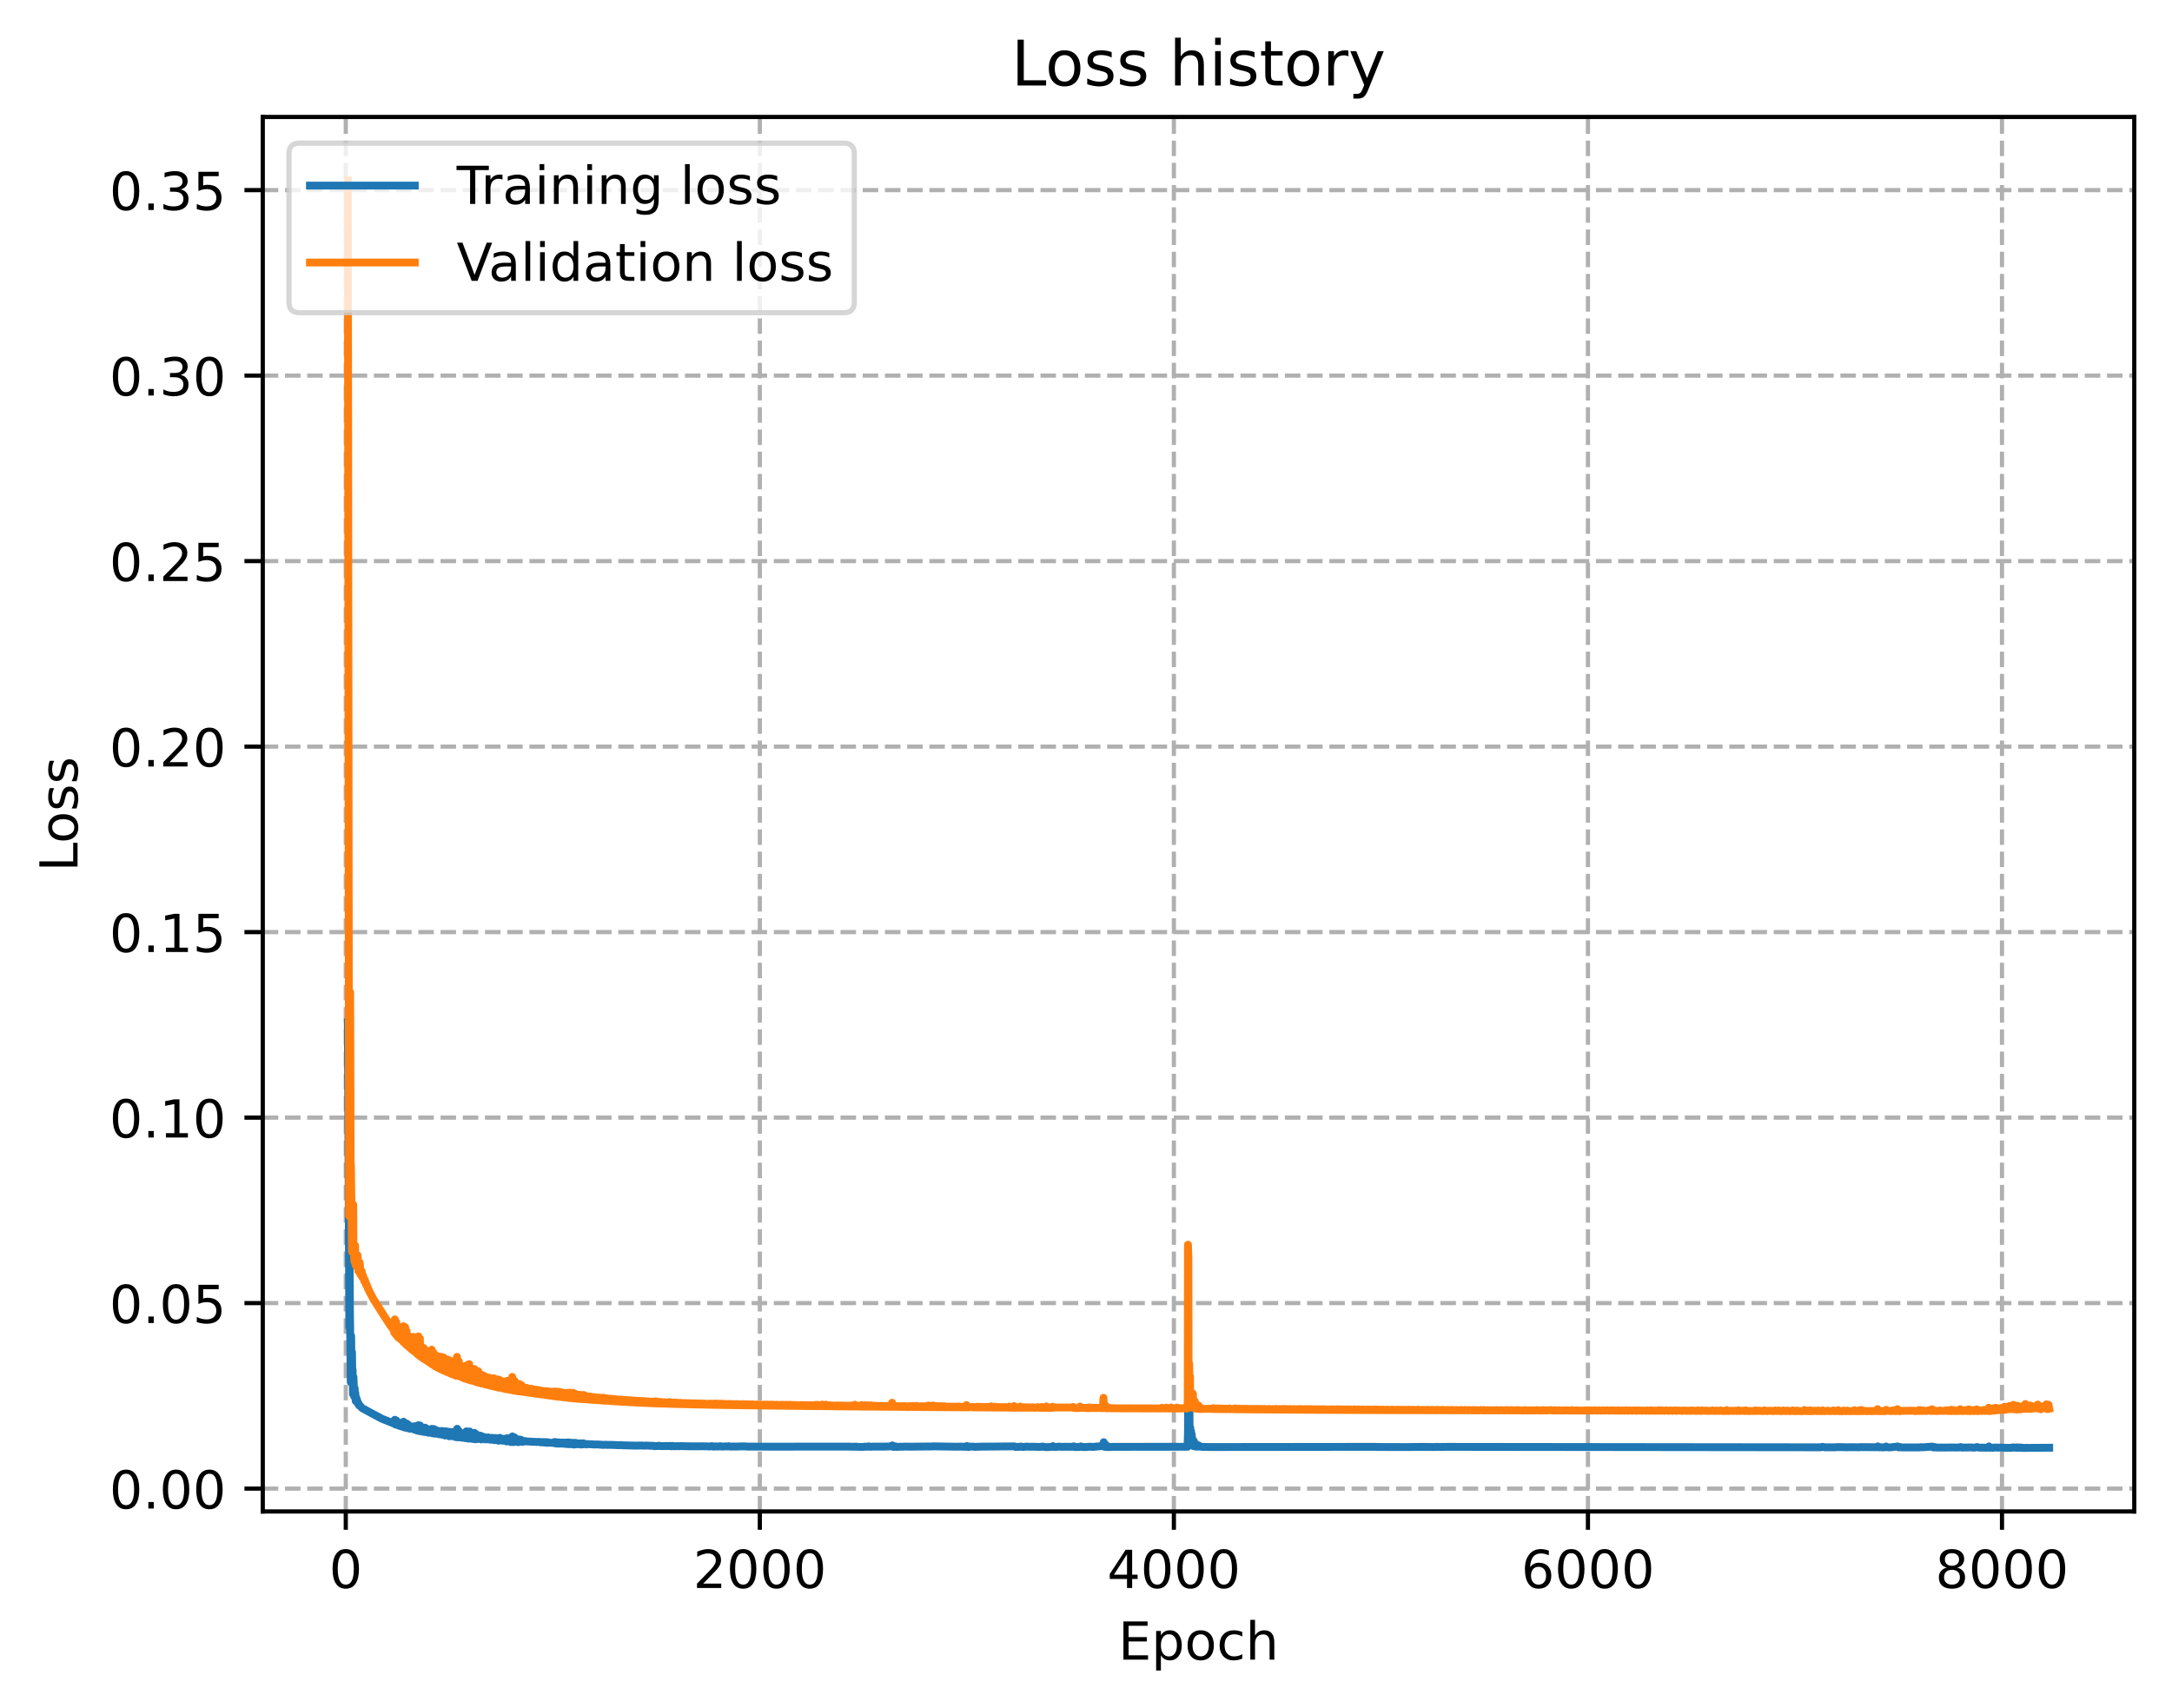 <?xml version="1.0" encoding="utf-8" standalone="no"?>
<!DOCTYPE svg PUBLIC "-//W3C//DTD SVG 1.1//EN"
  "http://www.w3.org/Graphics/SVG/1.1/DTD/svg11.dtd">
<!-- Created with matplotlib (https://matplotlib.org/) -->
<svg height="325.986pt" version="1.1" viewBox="0 0 414.464 325.986" width="414.464pt" xmlns="http://www.w3.org/2000/svg" xmlns:xlink="http://www.w3.org/1999/xlink">
 <defs>
  <style type="text/css">
*{stroke-linecap:butt;stroke-linejoin:round;}
  </style>
 </defs>
 <g id="figure_1">
  <g id="patch_1">
   <path d="M 0 325.986 
L 414.464 325.986 
L 414.464 0 
L 0 0 
z
" style="fill:#ffffff;"/>
  </g>
  <g id="axes_1">
   <g id="patch_2">
    <path d="M 50.144 288.43 
L 407.264 288.43 
L 407.264 22.318 
L 50.144 22.318 
z
" style="fill:#ffffff;"/>
   </g>
   <g id="matplotlib.axis_1">
    <g id="xtick_1">
     <g id="line2d_1">
      <path clip-path="url(#p32723c6359)" d="M 65.981 288.43 
L 65.981 22.318 
" style="fill:none;stroke:#b0b0b0;stroke-dasharray:2.96,1.28;stroke-dashoffset:0;stroke-width:0.8;"/>
     </g>
     <g id="line2d_2">
      <defs>
       <path d="M 0 0 
L 0 3.5 
" id="m9c5ce24f2b" style="stroke:#000000;stroke-width:0.8;"/>
      </defs>
      <g>
       <use style="stroke:#000000;stroke-width:0.8;" x="65.981" xlink:href="#m9c5ce24f2b" y="288.43"/>
      </g>
     </g>
     <g id="text_1">
      <!-- 0 -->
      <defs>
       <path d="M 31.781 66.406 
Q 24.172 66.406 20.328 58.906 
Q 16.5 51.422 16.5 36.375 
Q 16.5 21.391 20.328 13.891 
Q 24.172 6.391 31.781 6.391 
Q 39.453 6.391 43.281 13.891 
Q 47.125 21.391 47.125 36.375 
Q 47.125 51.422 43.281 58.906 
Q 39.453 66.406 31.781 66.406 
z
M 31.781 74.219 
Q 44.047 74.219 50.516 64.516 
Q 56.984 54.828 56.984 36.375 
Q 56.984 17.969 50.516 8.266 
Q 44.047 -1.422 31.781 -1.422 
Q 19.531 -1.422 13.062 8.266 
Q 6.594 17.969 6.594 36.375 
Q 6.594 54.828 13.062 64.516 
Q 19.531 74.219 31.781 74.219 
z
" id="DejaVuSans-48"/>
      </defs>
      <g transform="translate(62.8 303.029)scale(0.1 -0.1)">
       <use xlink:href="#DejaVuSans-48"/>
      </g>
     </g>
    </g>
    <g id="xtick_2">
     <g id="line2d_3">
      <path clip-path="url(#p32723c6359)" d="M 144.992 288.43 
L 144.992 22.318 
" style="fill:none;stroke:#b0b0b0;stroke-dasharray:2.96,1.28;stroke-dashoffset:0;stroke-width:0.8;"/>
     </g>
     <g id="line2d_4">
      <g>
       <use style="stroke:#000000;stroke-width:0.8;" x="144.992" xlink:href="#m9c5ce24f2b" y="288.43"/>
      </g>
     </g>
     <g id="text_2">
      <!-- 2000 -->
      <defs>
       <path d="M 19.188 8.297 
L 53.609 8.297 
L 53.609 0 
L 7.328 0 
L 7.328 8.297 
Q 12.938 14.109 22.625 23.891 
Q 32.328 33.688 34.812 36.531 
Q 39.547 41.844 41.422 45.531 
Q 43.312 49.219 43.312 52.781 
Q 43.312 58.594 39.234 62.25 
Q 35.156 65.922 28.609 65.922 
Q 23.969 65.922 18.812 64.312 
Q 13.672 62.703 7.812 59.422 
L 7.812 69.391 
Q 13.766 71.781 18.938 73 
Q 24.125 74.219 28.422 74.219 
Q 39.75 74.219 46.484 68.547 
Q 53.219 62.891 53.219 53.422 
Q 53.219 48.922 51.531 44.891 
Q 49.859 40.875 45.406 35.406 
Q 44.188 33.984 37.641 27.219 
Q 31.109 20.453 19.188 8.297 
z
" id="DejaVuSans-50"/>
      </defs>
      <g transform="translate(132.267 303.029)scale(0.1 -0.1)">
       <use xlink:href="#DejaVuSans-50"/>
       <use x="63.623" xlink:href="#DejaVuSans-48"/>
       <use x="127.246" xlink:href="#DejaVuSans-48"/>
       <use x="190.869" xlink:href="#DejaVuSans-48"/>
      </g>
     </g>
    </g>
    <g id="xtick_3">
     <g id="line2d_5">
      <path clip-path="url(#p32723c6359)" d="M 224.003 288.43 
L 224.003 22.318 
" style="fill:none;stroke:#b0b0b0;stroke-dasharray:2.96,1.28;stroke-dashoffset:0;stroke-width:0.8;"/>
     </g>
     <g id="line2d_6">
      <g>
       <use style="stroke:#000000;stroke-width:0.8;" x="224.003" xlink:href="#m9c5ce24f2b" y="288.43"/>
      </g>
     </g>
     <g id="text_3">
      <!-- 4000 -->
      <defs>
       <path d="M 37.797 64.312 
L 12.891 25.391 
L 37.797 25.391 
z
M 35.203 72.906 
L 47.609 72.906 
L 47.609 25.391 
L 58.016 25.391 
L 58.016 17.188 
L 47.609 17.188 
L 47.609 0 
L 37.797 0 
L 37.797 17.188 
L 4.891 17.188 
L 4.891 26.703 
z
" id="DejaVuSans-52"/>
      </defs>
      <g transform="translate(211.278 303.029)scale(0.1 -0.1)">
       <use xlink:href="#DejaVuSans-52"/>
       <use x="63.623" xlink:href="#DejaVuSans-48"/>
       <use x="127.246" xlink:href="#DejaVuSans-48"/>
       <use x="190.869" xlink:href="#DejaVuSans-48"/>
      </g>
     </g>
    </g>
    <g id="xtick_4">
     <g id="line2d_7">
      <path clip-path="url(#p32723c6359)" d="M 303.013 288.43 
L 303.013 22.318 
" style="fill:none;stroke:#b0b0b0;stroke-dasharray:2.96,1.28;stroke-dashoffset:0;stroke-width:0.8;"/>
     </g>
     <g id="line2d_8">
      <g>
       <use style="stroke:#000000;stroke-width:0.8;" x="303.013" xlink:href="#m9c5ce24f2b" y="288.43"/>
      </g>
     </g>
     <g id="text_4">
      <!-- 6000 -->
      <defs>
       <path d="M 33.016 40.375 
Q 26.375 40.375 22.484 35.828 
Q 18.609 31.297 18.609 23.391 
Q 18.609 15.531 22.484 10.953 
Q 26.375 6.391 33.016 6.391 
Q 39.656 6.391 43.531 10.953 
Q 47.406 15.531 47.406 23.391 
Q 47.406 31.297 43.531 35.828 
Q 39.656 40.375 33.016 40.375 
z
M 52.594 71.297 
L 52.594 62.312 
Q 48.875 64.062 45.094 64.984 
Q 41.312 65.922 37.594 65.922 
Q 27.828 65.922 22.672 59.328 
Q 17.531 52.734 16.797 39.406 
Q 19.672 43.656 24.016 45.922 
Q 28.375 48.188 33.594 48.188 
Q 44.578 48.188 50.953 41.516 
Q 57.328 34.859 57.328 23.391 
Q 57.328 12.156 50.688 5.359 
Q 44.047 -1.422 33.016 -1.422 
Q 20.359 -1.422 13.672 8.266 
Q 6.984 17.969 6.984 36.375 
Q 6.984 53.656 15.188 63.938 
Q 23.391 74.219 37.203 74.219 
Q 40.922 74.219 44.703 73.484 
Q 48.484 72.75 52.594 71.297 
z
" id="DejaVuSans-54"/>
      </defs>
      <g transform="translate(290.288 303.029)scale(0.1 -0.1)">
       <use xlink:href="#DejaVuSans-54"/>
       <use x="63.623" xlink:href="#DejaVuSans-48"/>
       <use x="127.246" xlink:href="#DejaVuSans-48"/>
       <use x="190.869" xlink:href="#DejaVuSans-48"/>
      </g>
     </g>
    </g>
    <g id="xtick_5">
     <g id="line2d_9">
      <path clip-path="url(#p32723c6359)" d="M 382.024 288.43 
L 382.024 22.318 
" style="fill:none;stroke:#b0b0b0;stroke-dasharray:2.96,1.28;stroke-dashoffset:0;stroke-width:0.8;"/>
     </g>
     <g id="line2d_10">
      <g>
       <use style="stroke:#000000;stroke-width:0.8;" x="382.024" xlink:href="#m9c5ce24f2b" y="288.43"/>
      </g>
     </g>
     <g id="text_5">
      <!-- 8000 -->
      <defs>
       <path d="M 31.781 34.625 
Q 24.75 34.625 20.719 30.859 
Q 16.703 27.094 16.703 20.516 
Q 16.703 13.922 20.719 10.156 
Q 24.75 6.391 31.781 6.391 
Q 38.812 6.391 42.859 10.172 
Q 46.922 13.969 46.922 20.516 
Q 46.922 27.094 42.891 30.859 
Q 38.875 34.625 31.781 34.625 
z
M 21.922 38.812 
Q 15.578 40.375 12.031 44.719 
Q 8.5 49.078 8.5 55.328 
Q 8.5 64.062 14.719 69.141 
Q 20.953 74.219 31.781 74.219 
Q 42.672 74.219 48.875 69.141 
Q 55.078 64.062 55.078 55.328 
Q 55.078 49.078 51.531 44.719 
Q 48 40.375 41.703 38.812 
Q 48.828 37.156 52.797 32.312 
Q 56.781 27.484 56.781 20.516 
Q 56.781 9.906 50.312 4.234 
Q 43.844 -1.422 31.781 -1.422 
Q 19.734 -1.422 13.25 4.234 
Q 6.781 9.906 6.781 20.516 
Q 6.781 27.484 10.781 32.312 
Q 14.797 37.156 21.922 38.812 
z
M 18.312 54.391 
Q 18.312 48.734 21.844 45.562 
Q 25.391 42.391 31.781 42.391 
Q 38.141 42.391 41.719 45.562 
Q 45.312 48.734 45.312 54.391 
Q 45.312 60.062 41.719 63.234 
Q 38.141 66.406 31.781 66.406 
Q 25.391 66.406 21.844 63.234 
Q 18.312 60.062 18.312 54.391 
z
" id="DejaVuSans-56"/>
      </defs>
      <g transform="translate(369.299 303.029)scale(0.1 -0.1)">
       <use xlink:href="#DejaVuSans-56"/>
       <use x="63.623" xlink:href="#DejaVuSans-48"/>
       <use x="127.246" xlink:href="#DejaVuSans-48"/>
       <use x="190.869" xlink:href="#DejaVuSans-48"/>
      </g>
     </g>
    </g>
    <g id="text_6">
     <!-- Epoch -->
     <defs>
      <path d="M 9.812 72.906 
L 55.906 72.906 
L 55.906 64.594 
L 19.672 64.594 
L 19.672 43.016 
L 54.391 43.016 
L 54.391 34.719 
L 19.672 34.719 
L 19.672 8.297 
L 56.781 8.297 
L 56.781 0 
L 9.812 0 
z
" id="DejaVuSans-69"/>
      <path d="M 18.109 8.203 
L 18.109 -20.797 
L 9.078 -20.797 
L 9.078 54.688 
L 18.109 54.688 
L 18.109 46.391 
Q 20.953 51.266 25.266 53.625 
Q 29.594 56 35.594 56 
Q 45.562 56 51.781 48.094 
Q 58.016 40.188 58.016 27.297 
Q 58.016 14.406 51.781 6.484 
Q 45.562 -1.422 35.594 -1.422 
Q 29.594 -1.422 25.266 0.953 
Q 20.953 3.328 18.109 8.203 
z
M 48.688 27.297 
Q 48.688 37.203 44.609 42.844 
Q 40.531 48.484 33.406 48.484 
Q 26.266 48.484 22.188 42.844 
Q 18.109 37.203 18.109 27.297 
Q 18.109 17.391 22.188 11.75 
Q 26.266 6.109 33.406 6.109 
Q 40.531 6.109 44.609 11.75 
Q 48.688 17.391 48.688 27.297 
z
" id="DejaVuSans-112"/>
      <path d="M 30.609 48.391 
Q 23.391 48.391 19.188 42.75 
Q 14.984 37.109 14.984 27.297 
Q 14.984 17.484 19.156 11.844 
Q 23.344 6.203 30.609 6.203 
Q 37.797 6.203 41.984 11.859 
Q 46.188 17.531 46.188 27.297 
Q 46.188 37.016 41.984 42.703 
Q 37.797 48.391 30.609 48.391 
z
M 30.609 56 
Q 42.328 56 49.016 48.375 
Q 55.719 40.766 55.719 27.297 
Q 55.719 13.875 49.016 6.219 
Q 42.328 -1.422 30.609 -1.422 
Q 18.844 -1.422 12.172 6.219 
Q 5.516 13.875 5.516 27.297 
Q 5.516 40.766 12.172 48.375 
Q 18.844 56 30.609 56 
z
" id="DejaVuSans-111"/>
      <path d="M 48.781 52.594 
L 48.781 44.188 
Q 44.969 46.297 41.141 47.344 
Q 37.312 48.391 33.406 48.391 
Q 24.656 48.391 19.812 42.844 
Q 14.984 37.312 14.984 27.297 
Q 14.984 17.281 19.812 11.734 
Q 24.656 6.203 33.406 6.203 
Q 37.312 6.203 41.141 7.25 
Q 44.969 8.297 48.781 10.406 
L 48.781 2.094 
Q 45.016 0.344 40.984 -0.531 
Q 36.969 -1.422 32.422 -1.422 
Q 20.062 -1.422 12.781 6.344 
Q 5.516 14.109 5.516 27.297 
Q 5.516 40.672 12.859 48.328 
Q 20.219 56 33.016 56 
Q 37.156 56 41.109 55.141 
Q 45.062 54.297 48.781 52.594 
z
" id="DejaVuSans-99"/>
      <path d="M 54.891 33.016 
L 54.891 0 
L 45.906 0 
L 45.906 32.719 
Q 45.906 40.484 42.875 44.328 
Q 39.844 48.188 33.797 48.188 
Q 26.516 48.188 22.312 43.547 
Q 18.109 38.922 18.109 30.906 
L 18.109 0 
L 9.078 0 
L 9.078 75.984 
L 18.109 75.984 
L 18.109 46.188 
Q 21.344 51.125 25.703 53.562 
Q 30.078 56 35.797 56 
Q 45.219 56 50.047 50.172 
Q 54.891 44.344 54.891 33.016 
z
" id="DejaVuSans-104"/>
     </defs>
     <g transform="translate(213.393 316.707)scale(0.1 -0.1)">
      <use xlink:href="#DejaVuSans-69"/>
      <use x="63.184" xlink:href="#DejaVuSans-112"/>
      <use x="126.66" xlink:href="#DejaVuSans-111"/>
      <use x="187.842" xlink:href="#DejaVuSans-99"/>
      <use x="242.822" xlink:href="#DejaVuSans-104"/>
     </g>
    </g>
   </g>
   <g id="matplotlib.axis_2">
    <g id="ytick_1">
     <g id="line2d_11">
      <path clip-path="url(#p32723c6359)" d="M 50.144 284.069 
L 407.264 284.069 
" style="fill:none;stroke:#b0b0b0;stroke-dasharray:2.96,1.28;stroke-dashoffset:0;stroke-width:0.8;"/>
     </g>
     <g id="line2d_12">
      <defs>
       <path d="M 0 0 
L -3.5 0 
" id="m82a0fc1622" style="stroke:#000000;stroke-width:0.8;"/>
      </defs>
      <g>
       <use style="stroke:#000000;stroke-width:0.8;" x="50.144" xlink:href="#m82a0fc1622" y="284.069"/>
      </g>
     </g>
     <g id="text_7">
      <!-- 0.00 -->
      <defs>
       <path d="M 10.688 12.406 
L 21 12.406 
L 21 0 
L 10.688 0 
z
" id="DejaVuSans-46"/>
      </defs>
      <g transform="translate(20.878 287.868)scale(0.1 -0.1)">
       <use xlink:href="#DejaVuSans-48"/>
       <use x="63.623" xlink:href="#DejaVuSans-46"/>
       <use x="95.41" xlink:href="#DejaVuSans-48"/>
       <use x="159.033" xlink:href="#DejaVuSans-48"/>
      </g>
     </g>
    </g>
    <g id="ytick_2">
     <g id="line2d_13">
      <path clip-path="url(#p32723c6359)" d="M 50.144 248.67 
L 407.264 248.67 
" style="fill:none;stroke:#b0b0b0;stroke-dasharray:2.96,1.28;stroke-dashoffset:0;stroke-width:0.8;"/>
     </g>
     <g id="line2d_14">
      <g>
       <use style="stroke:#000000;stroke-width:0.8;" x="50.144" xlink:href="#m82a0fc1622" y="248.67"/>
      </g>
     </g>
     <g id="text_8">
      <!-- 0.05 -->
      <defs>
       <path d="M 10.797 72.906 
L 49.516 72.906 
L 49.516 64.594 
L 19.828 64.594 
L 19.828 46.734 
Q 21.969 47.469 24.109 47.828 
Q 26.266 48.188 28.422 48.188 
Q 40.625 48.188 47.75 41.5 
Q 54.891 34.812 54.891 23.391 
Q 54.891 11.625 47.562 5.094 
Q 40.234 -1.422 26.906 -1.422 
Q 22.312 -1.422 17.547 -0.641 
Q 12.797 0.141 7.719 1.703 
L 7.719 11.625 
Q 12.109 9.234 16.797 8.062 
Q 21.484 6.891 26.703 6.891 
Q 35.156 6.891 40.078 11.328 
Q 45.016 15.766 45.016 23.391 
Q 45.016 31 40.078 35.438 
Q 35.156 39.891 26.703 39.891 
Q 22.75 39.891 18.812 39.016 
Q 14.891 38.141 10.797 36.281 
z
" id="DejaVuSans-53"/>
      </defs>
      <g transform="translate(20.878 252.469)scale(0.1 -0.1)">
       <use xlink:href="#DejaVuSans-48"/>
       <use x="63.623" xlink:href="#DejaVuSans-46"/>
       <use x="95.41" xlink:href="#DejaVuSans-48"/>
       <use x="159.033" xlink:href="#DejaVuSans-53"/>
      </g>
     </g>
    </g>
    <g id="ytick_3">
     <g id="line2d_15">
      <path clip-path="url(#p32723c6359)" d="M 50.144 213.271 
L 407.264 213.271 
" style="fill:none;stroke:#b0b0b0;stroke-dasharray:2.96,1.28;stroke-dashoffset:0;stroke-width:0.8;"/>
     </g>
     <g id="line2d_16">
      <g>
       <use style="stroke:#000000;stroke-width:0.8;" x="50.144" xlink:href="#m82a0fc1622" y="213.271"/>
      </g>
     </g>
     <g id="text_9">
      <!-- 0.10 -->
      <defs>
       <path d="M 12.406 8.297 
L 28.516 8.297 
L 28.516 63.922 
L 10.984 60.406 
L 10.984 69.391 
L 28.422 72.906 
L 38.281 72.906 
L 38.281 8.297 
L 54.391 8.297 
L 54.391 0 
L 12.406 0 
z
" id="DejaVuSans-49"/>
      </defs>
      <g transform="translate(20.878 217.07)scale(0.1 -0.1)">
       <use xlink:href="#DejaVuSans-48"/>
       <use x="63.623" xlink:href="#DejaVuSans-46"/>
       <use x="95.41" xlink:href="#DejaVuSans-49"/>
       <use x="159.033" xlink:href="#DejaVuSans-48"/>
      </g>
     </g>
    </g>
    <g id="ytick_4">
     <g id="line2d_17">
      <path clip-path="url(#p32723c6359)" d="M 50.144 177.872 
L 407.264 177.872 
" style="fill:none;stroke:#b0b0b0;stroke-dasharray:2.96,1.28;stroke-dashoffset:0;stroke-width:0.8;"/>
     </g>
     <g id="line2d_18">
      <g>
       <use style="stroke:#000000;stroke-width:0.8;" x="50.144" xlink:href="#m82a0fc1622" y="177.872"/>
      </g>
     </g>
     <g id="text_10">
      <!-- 0.15 -->
      <g transform="translate(20.878 181.671)scale(0.1 -0.1)">
       <use xlink:href="#DejaVuSans-48"/>
       <use x="63.623" xlink:href="#DejaVuSans-46"/>
       <use x="95.41" xlink:href="#DejaVuSans-49"/>
       <use x="159.033" xlink:href="#DejaVuSans-53"/>
      </g>
     </g>
    </g>
    <g id="ytick_5">
     <g id="line2d_19">
      <path clip-path="url(#p32723c6359)" d="M 50.144 142.473 
L 407.264 142.473 
" style="fill:none;stroke:#b0b0b0;stroke-dasharray:2.96,1.28;stroke-dashoffset:0;stroke-width:0.8;"/>
     </g>
     <g id="line2d_20">
      <g>
       <use style="stroke:#000000;stroke-width:0.8;" x="50.144" xlink:href="#m82a0fc1622" y="142.473"/>
      </g>
     </g>
     <g id="text_11">
      <!-- 0.20 -->
      <g transform="translate(20.878 146.272)scale(0.1 -0.1)">
       <use xlink:href="#DejaVuSans-48"/>
       <use x="63.623" xlink:href="#DejaVuSans-46"/>
       <use x="95.41" xlink:href="#DejaVuSans-50"/>
       <use x="159.033" xlink:href="#DejaVuSans-48"/>
      </g>
     </g>
    </g>
    <g id="ytick_6">
     <g id="line2d_21">
      <path clip-path="url(#p32723c6359)" d="M 50.144 107.074 
L 407.264 107.074 
" style="fill:none;stroke:#b0b0b0;stroke-dasharray:2.96,1.28;stroke-dashoffset:0;stroke-width:0.8;"/>
     </g>
     <g id="line2d_22">
      <g>
       <use style="stroke:#000000;stroke-width:0.8;" x="50.144" xlink:href="#m82a0fc1622" y="107.074"/>
      </g>
     </g>
     <g id="text_12">
      <!-- 0.25 -->
      <g transform="translate(20.878 110.874)scale(0.1 -0.1)">
       <use xlink:href="#DejaVuSans-48"/>
       <use x="63.623" xlink:href="#DejaVuSans-46"/>
       <use x="95.41" xlink:href="#DejaVuSans-50"/>
       <use x="159.033" xlink:href="#DejaVuSans-53"/>
      </g>
     </g>
    </g>
    <g id="ytick_7">
     <g id="line2d_23">
      <path clip-path="url(#p32723c6359)" d="M 50.144 71.675 
L 407.264 71.675 
" style="fill:none;stroke:#b0b0b0;stroke-dasharray:2.96,1.28;stroke-dashoffset:0;stroke-width:0.8;"/>
     </g>
     <g id="line2d_24">
      <g>
       <use style="stroke:#000000;stroke-width:0.8;" x="50.144" xlink:href="#m82a0fc1622" y="71.675"/>
      </g>
     </g>
     <g id="text_13">
      <!-- 0.30 -->
      <defs>
       <path d="M 40.578 39.312 
Q 47.656 37.797 51.625 33 
Q 55.609 28.219 55.609 21.188 
Q 55.609 10.406 48.188 4.484 
Q 40.766 -1.422 27.094 -1.422 
Q 22.516 -1.422 17.656 -0.516 
Q 12.797 0.391 7.625 2.203 
L 7.625 11.719 
Q 11.719 9.328 16.594 8.109 
Q 21.484 6.891 26.812 6.891 
Q 36.078 6.891 40.938 10.547 
Q 45.797 14.203 45.797 21.188 
Q 45.797 27.641 41.281 31.266 
Q 36.766 34.906 28.719 34.906 
L 20.219 34.906 
L 20.219 43.016 
L 29.109 43.016 
Q 36.375 43.016 40.234 45.922 
Q 44.094 48.828 44.094 54.297 
Q 44.094 59.906 40.109 62.906 
Q 36.141 65.922 28.719 65.922 
Q 24.656 65.922 20.016 65.031 
Q 15.375 64.156 9.812 62.312 
L 9.812 71.094 
Q 15.438 72.656 20.344 73.438 
Q 25.25 74.219 29.594 74.219 
Q 40.828 74.219 47.359 69.109 
Q 53.906 64.016 53.906 55.328 
Q 53.906 49.266 50.438 45.094 
Q 46.969 40.922 40.578 39.312 
z
" id="DejaVuSans-51"/>
      </defs>
      <g transform="translate(20.878 75.475)scale(0.1 -0.1)">
       <use xlink:href="#DejaVuSans-48"/>
       <use x="63.623" xlink:href="#DejaVuSans-46"/>
       <use x="95.41" xlink:href="#DejaVuSans-51"/>
       <use x="159.033" xlink:href="#DejaVuSans-48"/>
      </g>
     </g>
    </g>
    <g id="ytick_8">
     <g id="line2d_25">
      <path clip-path="url(#p32723c6359)" d="M 50.144 36.277 
L 407.264 36.277 
" style="fill:none;stroke:#b0b0b0;stroke-dasharray:2.96,1.28;stroke-dashoffset:0;stroke-width:0.8;"/>
     </g>
     <g id="line2d_26">
      <g>
       <use style="stroke:#000000;stroke-width:0.8;" x="50.144" xlink:href="#m82a0fc1622" y="36.277"/>
      </g>
     </g>
     <g id="text_14">
      <!-- 0.35 -->
      <g transform="translate(20.878 40.076)scale(0.1 -0.1)">
       <use xlink:href="#DejaVuSans-48"/>
       <use x="63.623" xlink:href="#DejaVuSans-46"/>
       <use x="95.41" xlink:href="#DejaVuSans-51"/>
       <use x="159.033" xlink:href="#DejaVuSans-53"/>
      </g>
     </g>
    </g>
    <g id="text_15">
     <!-- Loss -->
     <defs>
      <path d="M 9.812 72.906 
L 19.672 72.906 
L 19.672 8.297 
L 55.172 8.297 
L 55.172 0 
L 9.812 0 
z
" id="DejaVuSans-76"/>
      <path d="M 44.281 53.078 
L 44.281 44.578 
Q 40.484 46.531 36.375 47.5 
Q 32.281 48.484 27.875 48.484 
Q 21.188 48.484 17.844 46.438 
Q 14.5 44.391 14.5 40.281 
Q 14.5 37.156 16.891 35.375 
Q 19.281 33.594 26.516 31.984 
L 29.594 31.297 
Q 39.156 29.25 43.188 25.516 
Q 47.219 21.781 47.219 15.094 
Q 47.219 7.469 41.188 3.016 
Q 35.156 -1.422 24.609 -1.422 
Q 20.219 -1.422 15.453 -0.562 
Q 10.688 0.297 5.422 2 
L 5.422 11.281 
Q 10.406 8.688 15.234 7.391 
Q 20.062 6.109 24.812 6.109 
Q 31.156 6.109 34.562 8.281 
Q 37.984 10.453 37.984 14.406 
Q 37.984 18.062 35.516 20.016 
Q 33.062 21.969 24.703 23.781 
L 21.578 24.516 
Q 13.234 26.266 9.516 29.906 
Q 5.812 33.547 5.812 39.891 
Q 5.812 47.609 11.281 51.797 
Q 16.75 56 26.812 56 
Q 31.781 56 36.172 55.266 
Q 40.578 54.547 44.281 53.078 
z
" id="DejaVuSans-115"/>
     </defs>
     <g transform="translate(14.798 166.341)rotate(-90)scale(0.1 -0.1)">
      <use xlink:href="#DejaVuSans-76"/>
      <use x="53.963" xlink:href="#DejaVuSans-111"/>
      <use x="115.145" xlink:href="#DejaVuSans-115"/>
      <use x="167.244" xlink:href="#DejaVuSans-115"/>
     </g>
    </g>
   </g>
   <g id="line2d_27">
    <path clip-path="url(#p32723c6359)" d="M 66.376 195.095 
L 66.455 209.816 
L 66.653 253.276 
L 66.693 252.424 
L 66.732 242.151 
L 66.772 249.939 
L 66.93 263.764 
L 67.009 254.938 
L 67.048 258.622 
L 67.088 262.806 
L 67.127 258.919 
L 67.167 258.054 
L 67.246 263.908 
L 67.285 261.417 
L 67.364 266.04 
L 67.404 263.256 
L 67.443 262.747 
L 67.601 266.512 
L 67.68 264.923 
L 67.72 266.033 
L 67.799 265.813 
L 67.878 267.346 
L 67.917 266.528 
L 67.996 267.114 
L 68.036 266.866 
L 68.115 267.567 
L 68.154 267.209 
L 68.352 267.945 
L 68.391 267.779 
L 68.47 267.92 
L 68.549 268.222 
L 68.628 268.171 
L 69.102 268.713 
L 72.816 270.713 
L 75.186 271.66 
L 75.265 271.399 
L 75.344 270.932 
L 75.384 271.13 
L 75.502 271.853 
L 75.542 271.702 
L 75.621 271.068 
L 75.66 271.258 
L 75.739 271.908 
L 75.779 271.87 
L 75.858 271.305 
L 75.897 271.372 
L 76.016 271.998 
L 76.055 271.87 
L 76.134 271.687 
L 76.174 271.729 
L 76.253 272.102 
L 76.332 272.021 
L 76.45 271.781 
L 76.648 272.221 
L 76.845 272.269 
L 76.924 272.056 
L 77.003 271.304 
L 77.043 271.364 
L 77.201 272.415 
L 77.24 272.369 
L 77.359 271.587 
L 77.398 271.737 
L 77.517 272.462 
L 77.635 271.67 
L 77.675 271.855 
L 77.754 272.527 
L 77.794 272.432 
L 77.873 271.828 
L 77.912 271.942 
L 77.991 272.579 
L 78.07 272.385 
L 78.149 272.161 
L 78.189 272.34 
L 78.268 272.657 
L 78.307 272.636 
L 78.426 272.426 
L 78.505 272.537 
L 78.781 272.615 
L 78.9 272.182 
L 78.939 272.273 
L 79.097 272.826 
L 79.137 272.817 
L 79.216 272.696 
L 79.334 272.137 
L 79.374 272.258 
L 79.571 272.987 
L 79.729 272.909 
L 79.848 271.964 
L 79.927 272.442 
L 80.006 273.089 
L 80.045 273.025 
L 80.164 272.027 
L 80.203 272.365 
L 80.282 273.118 
L 80.322 272.886 
L 80.401 272.309 
L 80.44 272.581 
L 80.519 273.169 
L 80.559 273.032 
L 80.638 272.554 
L 80.677 272.672 
L 80.756 273.225 
L 80.796 273.09 
L 80.875 272.678 
L 80.914 272.87 
L 80.993 273.252 
L 81.033 273.134 
L 81.112 272.434 
L 81.151 272.699 
L 81.23 273.282 
L 81.27 273.019 
L 81.309 272.551 
L 81.349 272.658 
L 81.468 273.32 
L 81.507 273.312 
L 81.586 272.909 
L 81.665 273.058 
L 81.784 273.412 
L 81.823 273.391 
L 81.981 272.943 
L 82.021 273.082 
L 82.218 273.426 
L 82.297 273.17 
L 82.376 272.664 
L 82.416 272.835 
L 82.574 273.531 
L 82.613 273.508 
L 82.692 273.111 
L 82.771 272.693 
L 82.811 272.895 
L 82.969 273.585 
L 83.008 273.564 
L 83.087 273.275 
L 83.166 272.88 
L 83.206 273.078 
L 83.364 273.589 
L 83.443 273.391 
L 83.522 273.063 
L 83.561 273.128 
L 83.759 273.699 
L 83.838 273.492 
L 83.917 273.09 
L 83.956 273.143 
L 84.114 273.739 
L 84.193 273.642 
L 84.312 273.072 
L 84.351 273.191 
L 84.509 273.798 
L 84.588 273.644 
L 84.707 273.111 
L 84.746 273.351 
L 84.904 273.936 
L 84.983 273.887 
L 85.141 273.144 
L 85.181 273.378 
L 85.339 273.865 
L 85.418 273.548 
L 85.497 273.207 
L 85.537 273.43 
L 85.695 274.069 
L 85.774 274.019 
L 85.932 273.254 
L 85.971 273.477 
L 86.129 274.059 
L 86.208 273.879 
L 86.327 273.278 
L 86.366 273.519 
L 86.485 274.056 
L 86.524 274.027 
L 86.603 273.71 
L 86.682 273.42 
L 86.88 274.222 
L 87.077 274.244 
L 87.156 273.957 
L 87.235 272.651 
L 87.275 272.858 
L 87.393 274.296 
L 87.433 274.263 
L 87.551 273.072 
L 87.591 273.338 
L 87.709 274.252 
L 87.788 273.309 
L 87.828 273.496 
L 87.946 274.313 
L 87.986 274.218 
L 88.104 273.846 
L 88.144 274.018 
L 88.302 274.374 
L 88.381 274.324 
L 88.46 274.163 
L 88.539 273.706 
L 88.578 273.789 
L 88.815 274.439 
L 88.894 274.253 
L 89.013 273.139 
L 89.053 273.277 
L 89.25 274.508 
L 89.408 274.519 
L 89.487 274.313 
L 89.606 273.165 
L 89.803 274.54 
L 89.882 274.415 
L 90.001 273.558 
L 90.04 273.833 
L 90.198 274.595 
L 90.356 274.553 
L 90.435 274.143 
L 90.514 273.422 
L 90.554 273.701 
L 90.712 274.662 
L 90.751 274.654 
L 90.83 274.485 
L 90.949 273.728 
L 90.988 274.053 
L 91.146 274.604 
L 91.225 274.422 
L 91.304 273.982 
L 91.344 274.026 
L 91.462 274.589 
L 91.502 274.577 
L 91.581 274.336 
L 91.66 273.965 
L 91.699 274.161 
L 91.857 274.683 
L 91.897 274.661 
L 91.976 274.459 
L 92.055 274.123 
L 92.134 274.27 
L 92.252 274.55 
L 92.292 274.488 
L 92.41 274.231 
L 92.45 274.275 
L 92.608 274.683 
L 92.687 274.578 
L 92.806 274.329 
L 92.845 274.377 
L 92.964 274.669 
L 93.003 274.646 
L 93.122 274.369 
L 93.161 274.293 
L 93.201 274.405 
L 93.359 274.693 
L 93.398 274.618 
L 93.517 274.401 
L 93.556 274.437 
L 93.675 274.749 
L 93.714 274.733 
L 93.793 274.545 
L 93.872 274.372 
L 93.912 274.47 
L 94.07 274.757 
L 94.109 274.681 
L 94.228 274.409 
L 94.267 274.471 
L 94.425 274.825 
L 94.504 274.673 
L 94.583 274.41 
L 94.623 274.465 
L 94.781 274.806 
L 94.82 274.736 
L 94.939 274.465 
L 94.978 274.554 
L 95.136 274.937 
L 95.215 274.88 
L 95.373 274.372 
L 95.413 274.524 
L 95.571 274.81 
L 95.689 274.515 
L 95.729 274.617 
L 95.887 274.931 
L 95.926 274.886 
L 96.084 274.576 
L 96.124 274.714 
L 96.242 274.913 
L 96.282 274.894 
L 96.401 274.537 
L 96.44 274.669 
L 96.638 275.062 
L 96.756 274.8 
L 96.835 274.434 
L 96.875 274.473 
L 97.033 274.949 
L 97.072 274.917 
L 97.191 274.547 
L 97.23 274.72 
L 97.428 275.178 
L 97.586 275.161 
L 97.665 274.916 
L 97.783 274.109 
L 97.823 274.469 
L 97.981 275.194 
L 98.06 275.172 
L 98.178 274.501 
L 98.218 274.311 
L 98.257 274.464 
L 98.455 275.132 
L 98.573 274.958 
L 98.652 274.681 
L 98.692 274.724 
L 98.889 275.21 
L 98.968 275.147 
L 99.126 274.682 
L 99.166 274.731 
L 99.324 275.069 
L 99.363 275.05 
L 99.482 274.79 
L 99.521 274.841 
L 99.679 275.166 
L 99.719 275.14 
L 99.956 274.997 
L 100.074 275.067 
L 100.193 274.991 
L 100.233 275.041 
L 101.852 275.144 
L 102.01 275.142 
L 102.366 275.171 
L 102.524 275.165 
L 102.958 275.159 
L 103.156 275.231 
L 103.353 275.179 
L 103.551 275.259 
L 103.748 275.191 
L 103.946 275.283 
L 104.144 275.188 
L 104.341 275.329 
L 104.539 275.216 
L 104.657 275.333 
L 104.697 275.299 
L 105.566 275.34 
L 105.684 275.388 
L 105.803 275.179 
L 105.842 275.274 
L 106 275.441 
L 106.119 275.198 
L 106.158 275.258 
L 106.316 275.482 
L 106.356 275.412 
L 106.435 275.234 
L 106.514 275.292 
L 106.632 275.489 
L 106.672 275.447 
L 106.83 275.272 
L 106.948 275.486 
L 106.988 275.463 
L 107.146 275.271 
L 107.185 275.391 
L 107.304 275.479 
L 107.343 275.447 
L 107.462 275.284 
L 107.581 275.523 
L 107.62 275.507 
L 107.778 275.286 
L 107.857 275.46 
L 107.936 275.536 
L 107.976 275.505 
L 108.094 275.284 
L 108.252 275.573 
L 108.292 275.547 
L 108.41 275.243 
L 108.45 275.363 
L 108.608 275.596 
L 108.726 275.283 
L 108.805 275.375 
L 108.924 275.585 
L 109.042 275.328 
L 109.121 275.407 
L 109.24 275.617 
L 109.398 275.336 
L 109.437 275.363 
L 109.556 275.668 
L 109.595 275.65 
L 109.753 275.331 
L 109.832 275.513 
L 109.911 275.614 
L 109.951 275.589 
L 110.069 275.386 
L 110.227 275.598 
L 110.464 275.554 
L 110.543 275.606 
L 110.583 275.58 
L 110.701 275.425 
L 110.859 275.658 
L 111.017 275.435 
L 111.096 275.58 
L 111.215 275.631 
L 111.334 275.425 
L 111.373 275.494 
L 111.61 275.578 
L 111.729 275.538 
L 111.847 275.64 
L 111.887 275.607 
L 112.282 275.576 
L 112.519 275.601 
L 113.032 275.615 
L 113.19 275.646 
L 114.257 275.653 
L 114.454 275.682 
L 114.652 275.683 
L 115.007 275.725 
L 115.324 275.713 
L 115.561 275.693 
L 115.679 275.696 
L 115.877 275.738 
L 116.153 275.718 
L 116.39 275.715 
L 117.22 275.746 
L 117.417 275.75 
L 117.773 275.771 
L 118.049 275.781 
L 118.326 275.773 
L 118.523 275.764 
L 118.761 275.802 
L 121.684 275.873 
L 121.881 275.842 
L 122.039 275.853 
L 122.316 275.842 
L 122.988 275.881 
L 123.264 275.85 
L 124.41 275.901 
L 124.568 275.884 
L 124.884 275.97 
L 125.279 275.945 
L 125.476 275.956 
L 125.713 275.885 
L 125.95 275.95 
L 126.938 275.959 
L 127.254 275.924 
L 127.452 275.955 
L 127.689 275.948 
L 127.926 275.916 
L 128.123 276 
L 128.4 275.922 
L 128.637 275.989 
L 128.992 275.975 
L 129.19 275.969 
L 129.427 275.965 
L 129.624 275.98 
L 129.901 275.948 
L 130.217 275.968 
L 131.639 275.995 
L 132.192 276.002 
L 133.535 275.995 
L 133.891 275.988 
L 134.997 276.009 
L 135.511 276.033 
L 135.787 275.962 
L 135.906 275.966 
L 136.182 276.06 
L 136.538 276.002 
L 136.735 276.051 
L 137.051 276.017 
L 137.288 276.03 
L 137.486 275.971 
L 137.723 276.056 
L 138.553 276.004 
L 138.869 276.029 
L 139.066 275.977 
L 139.303 276.05 
L 140.172 276.031 
L 140.409 276.057 
L 140.765 276.035 
L 141.555 276.011 
L 141.713 276.001 
L 142.029 276.024 
L 142.187 275.995 
L 142.503 276.053 
L 142.938 276.057 
L 150.799 276.07 
L 151.905 276.055 
L 152.301 276.057 
L 161.94 276.056 
L 163.006 276.08 
L 163.441 276.046 
L 163.639 276.104 
L 164.745 276.105 
L 165.061 276.052 
L 165.219 276.066 
L 165.416 276.092 
L 165.772 276.004 
L 166.048 276.096 
L 166.443 276.058 
L 167.747 276.052 
L 168.379 276.062 
L 170.196 276.008 
L 170.275 275.821 
L 170.315 275.84 
L 170.512 276.12 
L 170.67 276.022 
L 170.828 275.999 
L 171.066 276.124 
L 171.342 276.081 
L 171.579 276.094 
L 171.816 276.073 
L 172.093 276.085 
L 172.764 276.052 
L 173.515 276.069 
L 177.9 276.024 
L 178.058 276.002 
L 182.483 276.074 
L 182.641 276.073 
L 182.996 276.065 
L 183.431 276.057 
L 184.221 276.099 
L 184.379 276.008 
L 184.497 275.943 
L 184.774 276.139 
L 184.971 276.04 
L 185.129 276.07 
L 185.485 276.051 
L 185.682 276.05 
L 185.959 276.106 
L 186.473 276.084 
L 187.342 276.06 
L 193.465 276.008 
L 193.584 276.012 
L 193.821 276.13 
L 194.255 276.101 
L 194.571 276.094 
L 194.848 276.035 
L 195.164 276.131 
L 195.875 276.053 
L 196.428 276.085 
L 197.179 276.073 
L 198.364 276.119 
L 198.719 276.089 
L 198.956 276.035 
L 199.351 276.14 
L 199.983 276.147 
L 200.774 276.098 
L 200.932 275.958 
L 200.971 276.001 
L 201.287 276.14 
L 202.077 276.056 
L 202.512 276.09 
L 202.828 276.095 
L 203.144 276.077 
L 203.499 276.087 
L 204.645 276.084 
L 204.922 276.003 
L 205.119 276.145 
L 205.593 276.132 
L 205.949 276.129 
L 206.265 276.012 
L 206.462 276.133 
L 207.371 276.13 
L 207.687 276.097 
L 207.884 276.082 
L 208.24 276.076 
L 208.438 276.117 
L 210.492 275.936 
L 210.61 275.213 
L 210.729 276.077 
L 210.768 275.905 
L 210.808 275.729 
L 210.847 275.82 
L 210.926 276.111 
L 210.966 276.002 
L 211.045 275.734 
L 211.084 275.939 
L 211.163 276.139 
L 211.203 276.114 
L 211.321 276.029 
L 211.519 276.128 
L 211.795 276.138 
L 212.191 276.1 
L 226.61 276.082 
L 226.689 273.6 
L 226.768 261.928 
L 226.807 266.272 
L 226.887 274.283 
L 226.926 272.081 
L 226.966 266.007 
L 227.005 274.181 
L 227.045 274.926 
L 227.124 272.402 
L 227.203 275.425 
L 227.242 274.376 
L 227.282 273.144 
L 227.321 274.955 
L 227.361 275.167 
L 227.4 273.691 
L 227.44 274.13 
L 227.598 275.223 
L 227.637 274.774 
L 227.677 274.989 
L 227.716 275.957 
L 227.756 275.443 
L 227.795 274.969 
L 227.835 275.434 
L 227.953 275.636 
L 227.993 275.375 
L 228.032 275.563 
L 228.072 276.04 
L 228.111 275.707 
L 228.151 275.513 
L 228.19 275.763 
L 228.269 275.712 
L 228.427 276.07 
L 228.506 275.767 
L 228.546 275.964 
L 228.585 275.992 
L 228.625 275.819 
L 228.704 275.968 
L 228.743 275.839 
L 228.783 275.915 
L 228.822 276.056 
L 228.901 275.95 
L 229.059 276.038 
L 229.257 276.086 
L 229.691 276.111 
L 230.956 276.132 
L 262.402 276.097 
L 262.757 276.123 
L 268.486 276.14 
L 271.527 276.105 
L 273.661 276.132 
L 274.174 276.102 
L 274.727 276.119 
L 276.189 276.101 
L 347.378 276.188 
L 347.773 276.095 
L 347.931 276.127 
L 348.207 276.191 
L 350.222 276.187 
L 350.617 276.142 
L 350.894 276.151 
L 351.723 276.151 
L 352.079 276.178 
L 353.659 276.166 
L 354.054 276.161 
L 354.528 276.188 
L 354.963 276.167 
L 355.16 276.135 
L 355.437 276.168 
L 355.792 276.154 
L 358.123 276.175 
L 358.321 276.013 
L 358.36 276.063 
L 358.558 276.195 
L 358.834 276.171 
L 359.308 276.204 
L 359.664 276.192 
L 359.822 276.101 
L 359.901 276.033 
L 359.94 276.072 
L 360.217 276.195 
L 360.612 276.209 
L 362.034 276.046 
L 362.113 276.02 
L 362.153 276.078 
L 362.35 276.211 
L 362.666 276.138 
L 362.864 276.215 
L 366.38 276.208 
L 366.498 276.162 
L 366.696 276.184 
L 367.051 276.174 
L 368.711 276.053 
L 368.79 276.073 
L 368.948 276.231 
L 368.987 276.202 
L 369.185 276.132 
L 369.422 276.225 
L 370.528 276.236 
L 372.543 276.22 
L 372.74 276.21 
L 373.254 276.237 
L 373.925 276.208 
L 374.162 276.134 
L 374.36 276.244 
L 374.952 276.226 
L 375.387 276.23 
L 375.545 276.222 
L 375.9 276.195 
L 376.098 276.235 
L 376.296 276.205 
L 376.493 276.253 
L 377.007 276.236 
L 377.125 276.179 
L 377.244 276.128 
L 377.718 276.263 
L 377.955 276.244 
L 378.903 276.26 
L 379.1 276.277 
L 379.456 276.124 
L 379.535 276.017 
L 379.574 276.102 
L 379.693 276.285 
L 379.733 276.249 
L 379.93 276.238 
L 380.207 276.282 
L 380.72 276.228 
L 380.839 276.23 
L 381.076 276.244 
L 381.234 276.252 
L 381.629 276.241 
L 382.972 276.285 
L 383.367 276.28 
L 383.683 276.287 
L 383.999 276.235 
L 384.078 276.208 
L 384.118 276.259 
L 384.276 276.207 
L 384.394 276.241 
L 384.592 276.271 
L 384.789 276.207 
L 384.947 276.285 
L 385.145 276.203 
L 385.303 276.289 
L 385.5 276.254 
L 385.658 276.227 
L 385.895 276.301 
L 386.053 276.274 
L 386.29 276.31 
L 386.725 276.288 
L 386.922 276.296 
L 391.031 276.268 
L 391.031 276.268 
" style="fill:none;stroke:#1f77b4;stroke-linecap:square;stroke-width:1.5;"/>
   </g>
   <g id="line2d_28">
    <path clip-path="url(#p32723c6359)" d="M 66.376 34.414 
L 66.614 232.064 
L 66.732 230.717 
L 66.811 189.325 
L 66.851 199.45 
L 66.93 231.382 
L 66.969 222.294 
L 67.167 238.857 
L 67.246 232.059 
L 67.285 236.369 
L 67.325 238.91 
L 67.404 229.878 
L 67.443 237.259 
L 67.601 240.623 
L 67.641 240.463 
L 67.68 240.83 
L 67.759 237.69 
L 67.799 239.71 
L 67.838 241.323 
L 67.917 240.345 
L 67.957 241.612 
L 68.036 241.253 
L 68.115 241.627 
L 68.233 239.54 
L 68.391 242.59 
L 68.628 240.943 
L 68.668 241.309 
L 68.786 243.211 
L 68.826 243.073 
L 68.984 242.612 
L 69.023 242.607 
L 69.142 243.747 
L 69.221 243.509 
L 69.26 243.387 
L 69.3 243.513 
L 69.497 244.45 
L 69.537 244.397 
L 69.616 244.214 
L 69.853 245.183 
L 69.892 245.115 
L 69.932 245.041 
L 69.971 245.143 
L 70.208 245.907 
L 70.288 245.935 
L 70.525 246.573 
L 70.604 246.661 
L 70.88 247.201 
L 71.354 248.068 
L 74.317 252.701 
L 74.989 253.609 
L 75.068 253.783 
L 75.107 253.341 
L 75.186 252.989 
L 75.226 254.29 
L 75.305 254.373 
L 75.344 251.776 
L 75.384 254.365 
L 75.463 253.96 
L 75.502 254.636 
L 75.581 254.714 
L 75.621 252.308 
L 75.66 254.61 
L 75.739 253.982 
L 75.818 253.292 
L 75.858 255.07 
L 75.897 253.605 
L 75.937 254.626 
L 75.976 254.827 
L 76.055 255.272 
L 76.095 253.672 
L 76.134 255.288 
L 76.213 255.05 
L 76.253 255.253 
L 76.332 255.461 
L 76.371 253.735 
L 76.49 255.605 
L 76.529 254.954 
L 76.608 254.999 
L 76.766 255.631 
L 76.845 255.758 
L 76.885 254.37 
L 76.924 256.048 
L 76.964 253.078 
L 77.003 256.041 
L 77.043 253.546 
L 77.122 255.198 
L 77.201 256.252 
L 77.28 256.385 
L 77.319 253.264 
L 77.359 256.392 
L 77.438 256.168 
L 77.477 256.483 
L 77.556 256.658 
L 77.596 254.007 
L 77.635 256.686 
L 77.714 256.256 
L 77.754 256.797 
L 77.833 256.853 
L 77.873 254.845 
L 77.912 256.895 
L 77.991 256.356 
L 78.031 257.032 
L 78.07 255.487 
L 78.11 257.123 
L 78.149 255.63 
L 78.189 257.075 
L 78.268 256.78 
L 78.307 257.101 
L 78.347 255.685 
L 78.386 257.258 
L 78.426 256.211 
L 78.465 257.449 
L 78.544 257.418 
L 78.584 255.871 
L 78.663 256.333 
L 78.781 257.688 
L 78.86 257.693 
L 78.9 255.111 
L 79.018 257.838 
L 79.097 257.844 
L 79.137 256.959 
L 79.216 256.45 
L 79.255 258.028 
L 79.295 255.518 
L 79.334 258.105 
L 79.374 256.224 
L 79.492 258.219 
L 79.611 257.693 
L 79.69 257.674 
L 79.729 258.477 
L 79.848 255.03 
L 79.887 258.536 
L 79.966 258.372 
L 80.006 258.687 
L 80.124 255.428 
L 80.164 258.746 
L 80.243 258.353 
L 80.282 258.903 
L 80.401 256.934 
L 80.44 258.846 
L 80.519 258.277 
L 80.559 259.048 
L 80.598 257.145 
L 80.638 259.124 
L 80.677 257.922 
L 80.756 259.234 
L 80.835 259.22 
L 80.875 257.265 
L 80.954 258.848 
L 80.993 258.882 
L 81.033 259.253 
L 81.072 257.532 
L 81.112 259.421 
L 81.151 257.849 
L 81.23 259.543 
L 81.309 259.319 
L 81.349 258.382 
L 81.388 259.407 
L 81.428 258.776 
L 81.468 258.889 
L 81.547 258.717 
L 81.586 259.743 
L 81.626 258.222 
L 81.705 258.963 
L 81.863 259.946 
L 81.902 258.096 
L 81.942 259.975 
L 81.981 258.507 
L 82.021 260.034 
L 82.1 259.992 
L 82.139 259.48 
L 82.179 260.16 
L 82.218 259.562 
L 82.258 260.205 
L 82.376 257.561 
L 82.495 260.377 
L 82.574 260.422 
L 82.613 259.433 
L 82.653 260.442 
L 82.692 258.092 
L 82.771 258.282 
L 82.89 260.603 
L 82.969 260.684 
L 83.008 259.923 
L 83.048 260.684 
L 83.087 258.59 
L 83.166 258.68 
L 83.285 260.858 
L 83.364 260.9 
L 83.403 259.706 
L 83.482 258.805 
L 83.522 260.88 
L 83.561 259.489 
L 83.601 261.006 
L 83.64 260.468 
L 83.759 261.109 
L 83.877 258.892 
L 83.996 261.212 
L 84.035 260.643 
L 84.075 261.276 
L 84.114 260.748 
L 84.154 261.3 
L 84.272 258.927 
L 84.391 261.405 
L 84.43 260.889 
L 84.47 261.467 
L 84.509 260.917 
L 84.549 261.477 
L 84.667 259.059 
L 84.786 261.574 
L 84.865 261.632 
L 84.904 261.351 
L 84.944 261.64 
L 85.062 259.555 
L 85.181 261.733 
L 85.221 260.876 
L 85.26 261.809 
L 85.3 261.242 
L 85.339 261.817 
L 85.458 259.461 
L 85.576 261.9 
L 85.616 261.779 
L 85.655 261.887 
L 85.695 261.951 
L 85.774 262.008 
L 85.813 260.452 
L 85.892 259.637 
L 85.932 261.961 
L 85.971 260.912 
L 86.011 262.116 
L 86.09 262.168 
L 86.129 261.632 
L 86.169 262.171 
L 86.287 259.859 
L 86.406 262.269 
L 86.485 262.311 
L 86.524 261.582 
L 86.564 262.212 
L 86.603 260.361 
L 86.682 260.518 
L 86.801 262.405 
L 86.959 262.228 
L 87.038 262.202 
L 87.077 262.536 
L 87.196 258.931 
L 87.314 262.511 
L 87.354 262.291 
L 87.393 262.434 
L 87.433 262.539 
L 87.551 259.77 
L 87.591 262.613 
L 87.67 262.189 
L 87.709 262.5 
L 87.749 261.136 
L 87.828 261.572 
L 87.867 262.636 
L 87.946 262.112 
L 87.986 262.743 
L 88.025 261.694 
L 88.065 262.708 
L 88.104 261.747 
L 88.144 262.835 
L 88.183 262.513 
L 88.223 262.734 
L 88.262 262.705 
L 88.341 262.888 
L 88.381 262.47 
L 88.42 262.898 
L 88.539 260.758 
L 88.657 263.044 
L 88.697 263.018 
L 88.736 263.097 
L 88.855 261.995 
L 88.894 262.943 
L 89.013 260.566 
L 89.132 263.145 
L 89.211 263.219 
L 89.29 263.015 
L 89.408 263.293 
L 89.527 260.315 
L 89.645 263.324 
L 89.685 262.702 
L 89.724 263.378 
L 89.764 263.17 
L 89.803 263.416 
L 89.922 261.464 
L 90.001 261.204 
L 90.04 263.437 
L 90.08 262.722 
L 90.119 263.48 
L 90.238 263.42 
L 90.317 263.509 
L 90.356 262.91 
L 90.396 263.386 
L 90.514 261.231 
L 90.633 263.603 
L 90.751 263.69 
L 90.87 261.532 
L 90.988 263.722 
L 91.028 263.014 
L 91.067 263.791 
L 91.107 263.5 
L 91.146 263.797 
L 91.265 261.675 
L 91.383 263.854 
L 91.462 263.886 
L 91.502 263.241 
L 91.541 263.839 
L 91.581 262.24 
L 91.66 262.263 
L 91.778 263.983 
L 91.857 264.006 
L 91.897 263.429 
L 91.936 263.974 
L 92.055 262.402 
L 92.173 264.036 
L 92.292 263.016 
L 92.371 262.537 
L 92.41 264.009 
L 92.45 263.038 
L 92.489 264.141 
L 92.529 263.639 
L 92.568 264.18 
L 92.648 264.171 
L 92.766 262.799 
L 92.885 264.238 
L 92.964 264.259 
L 93.003 263.536 
L 93.043 264.209 
L 93.161 262.879 
L 93.28 264.344 
L 93.398 263.366 
L 93.477 262.949 
L 93.517 264.319 
L 93.556 263.419 
L 93.596 264.422 
L 93.635 263.887 
L 93.675 264.451 
L 93.714 263.755 
L 93.754 264.398 
L 93.872 263.117 
L 93.991 264.52 
L 94.109 263.529 
L 94.188 263.004 
L 94.228 264.483 
L 94.267 263.567 
L 94.307 264.596 
L 94.346 264.143 
L 94.386 264.627 
L 94.425 264.028 
L 94.465 264.595 
L 94.583 263.198 
L 94.702 264.678 
L 94.82 263.697 
L 94.899 263.222 
L 94.939 264.647 
L 94.978 263.815 
L 95.018 264.764 
L 95.057 264.384 
L 95.136 264.339 
L 95.176 264.798 
L 95.294 263.303 
L 95.413 264.771 
L 95.452 263.947 
L 95.492 264.829 
L 95.531 264.146 
L 95.571 264.788 
L 95.61 263.7 
L 95.65 264.74 
L 95.689 263.53 
L 95.729 264.859 
L 95.768 264.183 
L 95.887 264.929 
L 96.005 263.66 
L 96.124 264.95 
L 96.163 264.338 
L 96.203 264.993 
L 96.242 264.382 
L 96.282 264.933 
L 96.401 263.656 
L 96.519 265.083 
L 96.598 265.099 
L 96.638 264.538 
L 96.677 265.085 
L 96.796 263.496 
L 96.914 265.088 
L 96.954 264.351 
L 96.993 265.132 
L 97.033 264.487 
L 97.072 265.055 
L 97.191 263.749 
L 97.309 265.221 
L 97.428 265.008 
L 97.507 264.987 
L 97.546 265.248 
L 97.665 263.878 
L 97.704 264.771 
L 97.744 262.752 
L 97.783 265.086 
L 97.823 264.008 
L 97.941 265.35 
L 98.06 264.521 
L 98.099 265.273 
L 98.218 263.517 
L 98.336 265.395 
L 98.415 265.416 
L 98.455 264.842 
L 98.494 265.414 
L 98.534 264.508 
L 98.573 265.301 
L 98.613 264.068 
L 98.692 264.33 
L 98.81 265.492 
L 98.889 265.507 
L 98.929 264.964 
L 98.968 265.489 
L 99.087 264.099 
L 99.205 265.494 
L 99.245 264.82 
L 99.284 265.53 
L 99.324 264.872 
L 99.363 265.479 
L 99.403 264.477 
L 99.442 265.428 
L 99.482 264.323 
L 99.521 265.521 
L 99.561 264.838 
L 99.679 265.609 
L 99.798 264.63 
L 99.916 265.582 
L 99.956 264.892 
L 99.995 265.616 
L 100.035 264.912 
L 100.114 264.797 
L 100.154 265.614 
L 100.193 264.823 
L 100.233 265.652 
L 100.272 264.965 
L 100.391 265.675 
L 100.509 264.842 
L 100.628 265.706 
L 100.707 265.729 
L 100.746 265.037 
L 100.786 265.734 
L 100.825 264.976 
L 100.865 265.726 
L 100.904 264.991 
L 100.944 265.737 
L 100.983 265.064 
L 101.102 265.795 
L 101.22 265.049 
L 101.299 265.009 
L 101.339 265.794 
L 101.378 265.065 
L 101.418 265.824 
L 101.457 265.183 
L 101.576 265.845 
L 101.694 265.091 
L 101.813 265.886 
L 101.892 265.902 
L 101.931 265.244 
L 102.01 265.206 
L 102.05 265.903 
L 102.089 265.192 
L 102.129 265.918 
L 102.168 265.248 
L 102.287 265.944 
L 102.405 265.219 
L 102.524 265.974 
L 102.563 265.33 
L 102.603 266 
L 102.642 265.375 
L 102.682 266.009 
L 102.721 265.33 
L 102.761 266.001 
L 102.8 265.267 
L 102.879 265.28 
L 102.998 266.05 
L 103.077 266.067 
L 103.116 265.414 
L 103.195 265.375 
L 103.235 266.061 
L 103.274 265.365 
L 103.314 266.073 
L 103.353 265.423 
L 103.472 266.117 
L 103.59 265.463 
L 103.669 265.434 
L 103.709 266.122 
L 103.748 265.463 
L 103.788 266.148 
L 103.828 265.538 
L 103.946 266.172 
L 104.065 265.462 
L 104.183 266.214 
L 104.223 265.655 
L 104.262 266.238 
L 104.302 265.683 
L 104.341 266.234 
L 104.381 265.579 
L 104.42 266.209 
L 104.46 265.504 
L 104.499 266.221 
L 104.539 265.571 
L 104.657 266.271 
L 104.776 265.538 
L 104.894 266.31 
L 104.973 266.323 
L 105.013 265.764 
L 105.052 266.309 
L 105.092 265.587 
L 105.131 266.294 
L 105.171 265.61 
L 105.21 266.342 
L 105.25 265.794 
L 105.289 266.359 
L 105.329 265.776 
L 105.368 266.326 
L 105.408 265.595 
L 105.487 265.605 
L 105.605 266.412 
L 105.724 265.58 
L 105.803 265.545 
L 105.842 266.417 
L 105.882 265.914 
L 105.921 266.458 
L 105.961 265.978 
L 106 266.434 
L 106.04 265.681 
L 106.079 266.371 
L 106.119 265.557 
L 106.158 266.433 
L 106.198 265.894 
L 106.237 266.499 
L 106.316 266.482 
L 106.435 265.578 
L 106.553 266.529 
L 106.672 265.927 
L 106.751 265.61 
L 106.79 266.489 
L 106.83 265.813 
L 106.869 266.551 
L 106.909 266.105 
L 106.948 266.565 
L 106.988 265.986 
L 107.027 266.515 
L 107.067 265.675 
L 107.146 265.838 
L 107.264 266.603 
L 107.383 265.753 
L 107.501 266.626 
L 107.581 266.642 
L 107.62 266.158 
L 107.66 266.598 
L 107.699 265.811 
L 107.739 266.585 
L 107.778 265.84 
L 107.818 266.659 
L 107.857 266.24 
L 107.897 266.681 
L 107.976 266.634 
L 108.015 265.823 
L 108.094 265.867 
L 108.213 266.725 
L 108.331 265.858 
L 108.41 265.772 
L 108.45 266.727 
L 108.489 266.326 
L 108.529 266.764 
L 108.568 266.433 
L 108.608 266.742 
L 108.726 265.763 
L 108.845 266.785 
L 108.963 266.115 
L 109.042 265.85 
L 109.082 266.758 
L 109.121 266.239 
L 109.161 266.824 
L 109.2 266.483 
L 109.24 266.807 
L 109.358 265.791 
L 109.477 266.857 
L 109.556 266.869 
L 109.595 266.401 
L 109.635 266.823 
L 109.674 265.937 
L 109.753 266.054 
L 109.872 266.888 
L 109.99 266.091 
L 110.109 266.882 
L 110.188 266.905 
L 110.227 266.429 
L 110.267 266.861 
L 110.306 266.155 
L 110.346 266.852 
L 110.385 266.206 
L 110.425 266.917 
L 110.464 266.486 
L 110.504 266.932 
L 110.543 266.459 
L 110.583 266.88 
L 110.622 266.168 
L 110.701 266.255 
L 110.82 266.974 
L 110.938 266.23 
L 111.057 266.973 
L 111.096 266.563 
L 111.136 266.993 
L 111.175 266.583 
L 111.215 266.957 
L 111.334 266.186 
L 111.452 267.008 
L 111.571 266.396 
L 111.65 266.325 
L 111.689 266.994 
L 111.729 266.498 
L 111.768 267.025 
L 111.808 266.574 
L 111.847 267.031 
L 111.887 266.47 
L 111.926 267.012 
L 111.966 266.412 
L 112.005 267.019 
L 112.045 266.497 
L 112.163 267.051 
L 112.282 266.501 
L 112.4 267.072 
L 112.519 266.53 
L 112.598 266.499 
L 112.637 267.07 
L 112.677 266.526 
L 112.716 267.088 
L 112.756 266.598 
L 112.874 267.116 
L 112.993 266.57 
L 113.111 267.119 
L 113.151 266.609 
L 113.19 267.135 
L 113.23 266.661 
L 113.348 267.142 
L 113.467 266.624 
L 113.585 267.154 
L 113.625 266.666 
L 113.664 267.167 
L 113.704 266.699 
L 113.822 267.173 
L 113.862 266.695 
L 113.901 267.183 
L 113.941 266.71 
L 114.059 267.187 
L 114.178 266.695 
L 114.296 267.209 
L 114.415 266.746 
L 114.494 266.724 
L 114.533 267.217 
L 114.573 266.744 
L 114.612 267.23 
L 114.652 266.787 
L 114.731 266.776 
L 114.77 267.227 
L 114.81 266.753 
L 114.849 267.243 
L 114.889 266.804 
L 115.007 267.26 
L 115.126 266.723 
L 115.245 267.259 
L 115.284 266.844 
L 115.324 267.284 
L 115.363 266.908 
L 115.403 267.295 
L 115.442 266.871 
L 115.482 267.284 
L 115.521 266.812 
L 115.6 266.825 
L 115.719 267.31 
L 115.837 266.916 
L 115.916 266.884 
L 115.956 267.308 
L 115.995 266.873 
L 116.074 266.895 
L 116.193 267.335 
L 116.311 266.928 
L 116.39 266.919 
L 116.43 267.33 
L 116.548 266.921 
L 116.667 267.373 
L 116.785 267.01 
L 116.864 266.962 
L 116.904 267.367 
L 116.943 266.963 
L 116.983 267.38 
L 117.022 267.016 
L 117.141 267.388 
L 117.259 266.984 
L 117.378 267.402 
L 117.417 267.027 
L 117.457 267.413 
L 117.496 267.041 
L 117.615 267.424 
L 117.733 267.045 
L 117.852 267.43 
L 117.891 267.063 
L 117.97 267.075 
L 118.089 267.462 
L 118.207 267.106 
L 118.247 267.46 
L 118.286 267.076 
L 118.326 267.449 
L 118.365 267.073 
L 118.444 267.085 
L 118.563 267.484 
L 118.602 267.161 
L 118.642 267.496 
L 118.681 267.171 
L 118.761 267.151 
L 118.8 267.486 
L 118.84 267.112 
L 118.919 267.124 
L 119.037 267.513 
L 119.077 267.197 
L 119.116 267.528 
L 119.156 267.215 
L 119.274 267.525 
L 119.393 267.15 
L 119.511 267.518 
L 119.551 267.187 
L 119.59 267.538 
L 119.63 267.22 
L 119.748 267.554 
L 119.867 267.216 
L 119.985 267.572 
L 120.025 267.265 
L 120.064 267.587 
L 120.104 267.305 
L 120.143 267.586 
L 120.183 267.282 
L 120.222 267.566 
L 120.262 267.199 
L 120.341 267.212 
L 120.459 267.592 
L 120.578 267.236 
L 120.696 267.584 
L 120.775 267.611 
L 120.815 267.3 
L 120.933 267.614 
L 121.052 267.279 
L 121.17 267.62 
L 121.249 267.635 
L 121.289 267.341 
L 121.368 267.327 
L 121.407 267.626 
L 121.447 267.311 
L 121.526 267.323 
L 121.644 267.655 
L 121.763 267.393 
L 121.802 267.653 
L 121.842 267.328 
L 121.881 267.635 
L 121.921 267.312 
L 122 267.368 
L 122.118 267.684 
L 122.237 267.402 
L 122.316 267.344 
L 122.355 267.659 
L 122.395 267.366 
L 122.434 267.68 
L 122.474 267.442 
L 122.593 267.712 
L 122.711 267.433 
L 122.751 267.682 
L 122.79 267.379 
L 122.83 267.66 
L 122.869 267.358 
L 122.909 267.692 
L 122.948 267.433 
L 123.067 267.727 
L 123.185 267.445 
L 123.264 267.423 
L 123.304 267.701 
L 123.343 267.45 
L 123.383 267.731 
L 123.422 267.499 
L 123.541 267.735 
L 123.659 267.422 
L 123.778 267.741 
L 123.817 267.515 
L 123.857 267.758 
L 123.896 267.549 
L 123.975 267.504 
L 124.015 267.743 
L 124.054 267.473 
L 124.133 267.489 
L 124.252 267.769 
L 124.37 267.513 
L 124.449 267.464 
L 124.489 267.739 
L 124.528 267.504 
L 124.568 267.774 
L 124.607 267.569 
L 124.726 267.803 
L 124.844 267.629 
L 124.884 267.803 
L 124.923 267.585 
L 124.963 267.775 
L 125.081 267.408 
L 125.2 267.792 
L 125.239 267.604 
L 125.279 267.817 
L 125.318 267.653 
L 125.437 267.822 
L 125.555 267.505 
L 125.674 267.795 
L 125.713 267.575 
L 125.753 267.824 
L 125.792 267.629 
L 125.911 267.834 
L 126.029 267.596 
L 126.108 267.538 
L 126.148 267.809 
L 126.188 267.549 
L 126.267 267.612 
L 126.385 267.854 
L 126.504 267.661 
L 126.543 267.849 
L 126.583 267.629 
L 126.622 267.831 
L 126.741 267.571 
L 126.859 267.854 
L 126.978 267.69 
L 127.096 267.865 
L 127.215 267.629 
L 127.294 267.613 
L 127.333 267.858 
L 127.373 267.668 
L 127.452 267.703 
L 127.57 267.89 
L 127.689 267.655 
L 127.768 267.562 
L 127.807 267.839 
L 127.847 267.601 
L 127.886 267.867 
L 127.926 267.698 
L 128.044 267.91 
L 128.163 267.689 
L 128.242 267.629 
L 128.281 267.875 
L 128.321 267.629 
L 128.4 267.697 
L 128.518 267.92 
L 128.637 267.727 
L 128.676 267.907 
L 128.716 267.684 
L 128.755 267.888 
L 128.795 267.64 
L 128.874 267.672 
L 128.992 267.928 
L 129.111 267.763 
L 129.19 267.716 
L 129.229 267.908 
L 129.269 267.684 
L 129.348 267.71 
L 129.466 267.94 
L 129.585 267.753 
L 129.664 267.727 
L 129.703 267.92 
L 129.822 267.703 
L 129.941 267.943 
L 129.98 267.764 
L 130.059 267.79 
L 130.138 267.771 
L 130.178 267.95 
L 130.296 267.731 
L 130.415 267.948 
L 130.533 267.78 
L 130.652 267.966 
L 130.77 267.771 
L 130.849 267.739 
L 130.889 267.952 
L 130.928 267.735 
L 131.007 267.769 
L 131.126 267.977 
L 131.244 267.799 
L 131.363 267.97 
L 131.402 267.764 
L 131.481 267.781 
L 131.6 267.987 
L 131.718 267.813 
L 131.797 267.79 
L 131.837 267.98 
L 131.876 267.778 
L 131.955 267.8 
L 132.074 267.998 
L 132.192 267.837 
L 132.271 267.797 
L 132.311 267.988 
L 132.429 267.799 
L 132.548 268.01 
L 132.666 267.841 
L 132.745 267.805 
L 132.785 268.001 
L 132.824 267.798 
L 132.903 267.83 
L 133.022 268.021 
L 133.14 267.866 
L 133.219 267.821 
L 133.259 268.014 
L 133.377 267.834 
L 133.496 268.028 
L 133.614 267.872 
L 133.694 267.832 
L 133.733 268.026 
L 133.852 267.849 
L 133.97 268.04 
L 134.089 267.89 
L 134.207 268.04 
L 134.326 267.832 
L 134.444 268.04 
L 134.563 267.879 
L 134.681 268.053 
L 134.8 267.889 
L 134.918 268.057 
L 135.037 267.898 
L 135.155 268.058 
L 135.274 267.859 
L 135.392 268.069 
L 135.511 267.943 
L 135.629 268.079 
L 135.748 267.847 
L 135.866 268.065 
L 135.906 267.901 
L 135.985 267.953 
L 136.103 268.092 
L 136.222 267.939 
L 136.261 268.087 
L 136.301 267.862 
L 136.34 268.055 
L 136.38 267.832 
L 136.459 267.88 
L 136.577 268.099 
L 136.696 267.969 
L 136.775 267.924 
L 136.814 268.085 
L 136.854 267.849 
L 136.933 267.866 
L 137.051 268.105 
L 137.17 267.983 
L 137.288 268.105 
L 137.407 267.868 
L 137.526 268.11 
L 137.644 268.001 
L 137.763 268.117 
L 137.881 267.871 
L 138 268.113 
L 138.039 267.964 
L 138.118 268.014 
L 138.237 268.127 
L 138.355 267.931 
L 138.434 267.913 
L 138.474 268.115 
L 138.513 267.945 
L 138.592 268 
L 138.711 268.136 
L 138.829 267.986 
L 138.908 267.911 
L 138.948 268.112 
L 138.987 267.924 
L 139.066 267.95 
L 139.185 268.143 
L 139.303 268.008 
L 139.382 267.968 
L 139.422 268.127 
L 139.461 267.918 
L 139.54 267.937 
L 139.659 268.146 
L 139.777 268.024 
L 139.896 268.149 
L 140.014 267.924 
L 140.133 268.152 
L 140.251 268.064 
L 140.37 268.158 
L 140.488 267.972 
L 140.567 267.934 
L 140.607 268.137 
L 140.646 267.975 
L 140.725 268.007 
L 140.844 268.161 
L 140.962 267.963 
L 141.081 268.151 
L 141.121 268 
L 141.2 268.042 
L 141.318 268.17 
L 141.437 268.044 
L 141.516 267.996 
L 141.555 268.15 
L 141.595 267.943 
L 141.674 267.977 
L 141.792 268.174 
L 141.911 268.052 
L 141.99 268.009 
L 142.029 268.165 
L 142.069 267.954 
L 142.148 267.989 
L 142.266 268.179 
L 142.385 268.071 
L 142.503 268.183 
L 142.622 267.97 
L 142.74 268.177 
L 142.78 268.022 
L 142.859 268.07 
L 142.977 268.188 
L 143.096 268.035 
L 143.175 267.987 
L 143.214 268.167 
L 143.254 268.003 
L 143.333 268.03 
L 143.451 268.191 
L 143.57 267.995 
L 143.688 268.191 
L 143.728 268.034 
L 143.807 268.073 
L 143.925 268.202 
L 144.044 268.087 
L 144.123 268.035 
L 144.162 268.19 
L 144.281 268.02 
L 144.399 268.206 
L 144.518 268.09 
L 144.636 268.207 
L 144.755 268.021 
L 144.874 268.205 
L 144.992 268.061 
L 145.111 268.206 
L 145.229 268.032 
L 145.348 268.214 
L 145.466 268.105 
L 145.585 268.221 
L 145.703 268.081 
L 145.782 268.039 
L 145.822 268.214 
L 145.94 268.051 
L 146.059 268.224 
L 146.177 268.103 
L 146.296 268.227 
L 146.414 268.037 
L 146.533 268.223 
L 146.572 268.068 
L 146.651 268.116 
L 146.77 268.233 
L 146.888 268.098 
L 146.967 268.061 
L 147.007 268.224 
L 147.046 268.044 
L 147.125 268.069 
L 147.244 268.236 
L 147.362 268.067 
L 147.441 268.046 
L 147.481 268.233 
L 147.52 268.083 
L 147.599 268.104 
L 147.718 268.245 
L 147.836 268.122 
L 147.955 268.243 
L 148.073 268.071 
L 148.192 268.244 
L 148.31 268.095 
L 148.389 268.073 
L 148.429 268.244 
L 148.468 268.093 
L 148.547 268.118 
L 148.666 268.256 
L 148.785 268.137 
L 148.864 268.101 
L 148.903 268.25 
L 149.022 268.07 
L 149.14 268.259 
L 149.259 268.152 
L 149.377 268.26 
L 149.496 268.072 
L 149.614 268.263 
L 149.733 268.15 
L 149.851 268.267 
L 149.97 268.101 
L 150.049 268.07 
L 150.088 268.263 
L 150.128 268.117 
L 150.207 268.15 
L 150.325 268.273 
L 150.444 268.122 
L 150.562 268.262 
L 150.602 268.071 
L 150.681 268.139 
L 150.799 268.278 
L 150.918 268.144 
L 150.997 268.108 
L 151.036 268.269 
L 151.076 268.088 
L 151.155 268.117 
L 151.273 268.282 
L 151.392 268.153 
L 151.471 268.116 
L 151.51 268.277 
L 151.629 268.129 
L 151.747 268.286 
L 151.866 268.161 
L 151.945 268.125 
L 151.984 268.284 
L 152.103 268.139 
L 152.221 268.291 
L 152.34 268.166 
L 152.459 268.294 
L 152.577 268.167 
L 152.696 268.296 
L 152.814 268.149 
L 152.933 268.294 
L 152.972 268.128 
L 153.051 268.166 
L 153.17 268.305 
L 153.288 268.165 
L 153.367 268.141 
L 153.407 268.299 
L 153.446 268.136 
L 153.525 268.166 
L 153.644 268.31 
L 153.762 268.156 
L 153.881 268.308 
L 153.999 268.148 
L 154.118 268.315 
L 154.236 268.184 
L 154.355 268.315 
L 154.473 268.153 
L 154.592 268.316 
L 154.71 268.202 
L 154.829 268.322 
L 154.947 268.156 
L 155.066 268.32 
L 155.184 268.187 
L 155.303 268.328 
L 155.421 268.188 
L 155.5 268.105 
L 155.54 268.323 
L 155.658 268.189 
L 155.777 268.33 
L 155.816 268.124 
L 155.895 268.233 
L 155.935 268.333 
L 155.974 268.072 
L 156.054 268.277 
L 156.093 268.324 
L 156.133 268.131 
L 156.172 268.328 
L 156.449 268.17 
L 156.528 268.32 
L 156.567 268.228 
L 156.686 268.337 
L 156.725 268.201 
L 156.804 268.318 
L 156.844 268.337 
L 156.883 268.037 
L 156.962 268.052 
L 157.081 268.333 
L 157.12 268.223 
L 157.199 268.308 
L 157.239 268.33 
L 157.278 268.221 
L 157.357 268.284 
L 157.397 268.344 
L 157.515 268.097 
L 157.594 268.059 
L 157.634 268.345 
L 157.752 268.199 
L 157.871 268.349 
L 157.989 268.16 
L 158.108 268.351 
L 158.147 268.204 
L 158.226 268.227 
L 158.305 268.166 
L 158.345 268.349 
L 158.463 268.182 
L 158.582 268.355 
L 158.7 268.216 
L 158.819 268.356 
L 158.937 268.22 
L 159.056 268.36 
L 159.174 268.227 
L 159.293 268.362 
L 159.411 268.227 
L 159.53 268.37 
L 159.648 268.209 
L 159.767 268.364 
L 159.807 268.204 
L 159.886 268.237 
L 160.004 268.374 
L 160.123 268.212 
L 160.241 268.374 
L 160.281 268.225 
L 160.36 268.261 
L 160.478 268.378 
L 160.597 268.2 
L 160.715 268.377 
L 160.755 268.232 
L 160.834 268.262 
L 160.952 268.382 
L 161.071 268.241 
L 161.189 268.385 
L 161.308 268.242 
L 161.426 268.384 
L 161.545 268.249 
L 161.663 268.386 
L 161.782 268.237 
L 161.9 268.394 
L 162.019 268.252 
L 162.137 268.394 
L 162.177 268.233 
L 162.256 268.259 
L 162.335 268.222 
L 162.374 268.391 
L 162.493 268.224 
L 162.611 268.401 
L 162.651 268.238 
L 162.73 268.321 
L 162.848 268.404 
L 162.967 268.24 
L 163.085 268.377 
L 163.125 268.061 
L 163.204 268.122 
L 163.322 268.399 
L 163.362 268.39 
L 163.52 268.35 
L 163.599 268.282 
L 163.678 268.402 
L 163.836 268.26 
L 163.955 268.414 
L 164.073 268.279 
L 164.192 268.409 
L 164.31 268.32 
L 164.35 268.409 
L 164.389 268.127 
L 164.468 268.264 
L 164.547 268.23 
L 164.587 268.416 
L 164.705 268.271 
L 164.745 268.42 
L 164.824 268.389 
L 164.942 268.312 
L 164.982 268.413 
L 165.021 268.164 
L 165.1 268.327 
L 165.179 268.239 
L 165.219 268.419 
L 165.337 268.299 
L 165.456 268.418 
L 165.495 268.276 
L 165.574 268.325 
L 165.614 268.419 
L 165.653 268.171 
L 165.732 268.302 
L 165.811 268.209 
L 165.851 268.427 
L 165.969 268.316 
L 166.088 268.431 
L 166.127 268.24 
L 166.206 268.283 
L 166.285 268.183 
L 166.325 268.42 
L 166.443 268.272 
L 166.562 268.434 
L 166.68 268.277 
L 166.759 268.248 
L 166.799 268.425 
L 166.838 268.279 
L 166.917 268.317 
L 167.036 268.438 
L 167.154 268.275 
L 167.273 268.428 
L 167.313 268.262 
L 167.392 268.306 
L 167.51 268.446 
L 167.629 268.288 
L 167.747 268.441 
L 167.787 268.312 
L 167.866 268.337 
L 167.984 268.444 
L 168.103 268.288 
L 168.221 268.451 
L 168.34 268.294 
L 168.458 268.444 
L 168.577 268.341 
L 168.695 268.456 
L 168.814 268.329 
L 168.893 268.286 
L 168.932 268.442 
L 169.051 268.314 
L 169.169 268.461 
L 169.288 268.337 
L 169.367 268.283 
L 169.406 268.442 
L 169.525 268.294 
L 169.643 268.467 
L 169.762 268.426 
L 169.959 268.46 
L 170.157 268.117 
L 170.196 268.211 
L 170.236 267.683 
L 170.315 268.095 
L 170.354 268.469 
L 170.433 268.424 
L 170.67 268.462 
L 170.71 268.29 
L 170.789 268.347 
L 170.907 268.473 
L 171.066 268.419 
L 171.145 268.353 
L 171.184 268.441 
L 171.224 268.308 
L 171.303 268.35 
L 171.421 268.479 
L 171.54 268.378 
L 171.619 268.33 
L 171.658 268.46 
L 171.777 268.333 
L 171.895 268.482 
L 172.014 268.413 
L 172.132 268.473 
L 172.251 268.318 
L 172.369 268.488 
L 172.488 268.434 
L 172.606 268.47 
L 172.725 268.317 
L 172.843 268.492 
L 172.883 268.378 
L 172.962 268.448 
L 173.159 268.487 
L 173.278 268.433 
L 173.396 268.495 
L 173.515 268.323 
L 173.633 268.499 
L 173.752 268.417 
L 173.831 268.337 
L 173.87 268.473 
L 173.989 268.426 
L 174.107 268.487 
L 174.147 268.286 
L 174.226 268.384 
L 174.344 268.496 
L 174.463 268.426 
L 174.581 268.488 
L 174.779 268.279 
L 174.898 268.506 
L 175.016 268.428 
L 175.095 268.374 
L 175.135 268.485 
L 175.253 268.347 
L 175.372 268.504 
L 175.411 268.407 
L 175.49 268.458 
L 175.53 268.512 
L 175.569 268.376 
L 175.648 268.401 
L 175.727 268.358 
L 175.767 268.487 
L 175.885 268.347 
L 176.004 268.513 
L 176.122 268.467 
L 176.162 268.516 
L 176.201 268.378 
L 176.28 268.41 
L 176.32 268.518 
L 176.399 268.483 
L 176.517 268.35 
L 176.636 268.519 
L 176.675 268.421 
L 176.754 268.491 
L 176.912 268.512 
L 177.031 268.428 
L 177.07 268.495 
L 177.11 268.218 
L 177.189 268.443 
L 177.307 268.525 
L 177.584 268.52 
L 177.821 268.518 
L 177.86 268.258 
L 177.939 268.278 
L 178.018 268.218 
L 178.058 268.497 
L 178.097 268.425 
L 178.176 268.483 
L 178.334 268.506 
L 178.453 268.513 
L 178.572 268.285 
L 178.69 268.53 
L 178.809 268.489 
L 178.927 268.536 
L 179.046 268.348 
L 179.164 268.512 
L 179.204 268.413 
L 179.283 268.488 
L 179.401 268.541 
L 179.52 268.326 
L 179.638 268.516 
L 179.678 268.435 
L 179.757 268.506 
L 179.875 268.543 
L 179.994 268.465 
L 180.073 268.418 
L 180.112 268.505 
L 180.152 268.35 
L 180.231 268.424 
L 180.349 268.54 
L 180.468 268.409 
L 180.586 268.543 
L 180.705 268.455 
L 180.784 268.412 
L 180.823 268.531 
L 180.942 268.44 
L 181.06 268.532 
L 181.1 268.438 
L 181.179 268.484 
L 181.297 268.542 
L 181.416 268.407 
L 181.534 268.552 
L 181.653 268.45 
L 181.771 268.55 
L 181.89 268.477 
L 181.969 268.413 
L 182.008 268.526 
L 182.048 268.425 
L 182.127 268.488 
L 182.246 268.552 
L 182.364 268.462 
L 182.483 268.537 
L 182.601 268.427 
L 182.72 268.564 
L 182.838 268.475 
L 182.917 268.403 
L 182.957 268.505 
L 183.075 268.475 
L 183.194 268.553 
L 183.233 268.429 
L 183.312 268.471 
L 183.431 268.557 
L 183.549 268.445 
L 183.668 268.57 
L 183.707 268.543 
L 183.826 268.572 
L 183.944 268.495 
L 184.063 268.574 
L 184.339 268.331 
L 184.379 268.407 
L 184.418 268.135 
L 184.458 268.409 
L 184.497 268.403 
L 184.616 268.576 
L 185.682 268.48 
L 185.801 268.589 
L 185.999 268.511 
L 186.117 268.557 
L 186.236 268.494 
L 186.354 268.585 
L 186.473 268.458 
L 186.512 268.539 
L 186.631 268.512 
L 186.749 268.573 
L 186.789 268.462 
L 186.868 268.5 
L 186.986 268.581 
L 187.105 268.509 
L 187.223 268.583 
L 187.342 268.463 
L 187.46 268.574 
L 187.579 268.52 
L 187.697 268.58 
L 187.816 268.505 
L 187.934 268.564 
L 188.053 268.492 
L 188.171 268.59 
L 188.29 268.527 
L 188.408 268.562 
L 188.527 268.475 
L 188.645 268.6 
L 188.843 268.57 
L 188.961 268.595 
L 189.08 268.409 
L 189.159 268.364 
L 189.198 268.503 
L 189.238 268.429 
L 189.277 268.581 
L 189.475 268.59 
L 189.752 268.611 
L 189.87 268.447 
L 189.91 268.53 
L 190.028 268.523 
L 190.147 268.586 
L 190.265 268.503 
L 190.384 268.615 
L 190.739 268.506 
L 190.858 268.575 
L 190.976 268.556 
L 191.095 268.62 
L 191.292 268.502 
L 191.411 268.596 
L 191.608 268.508 
L 191.727 268.605 
L 191.845 268.512 
L 191.964 268.603 
L 192.082 268.58 
L 192.28 268.62 
L 192.398 268.524 
L 192.477 268.461 
L 192.517 268.533 
L 192.556 268.428 
L 192.635 268.472 
L 192.793 268.621 
L 193.228 268.638 
L 193.505 268.318 
L 193.623 268.641 
L 193.663 268.629 
L 194.018 268.615 
L 194.058 268.543 
L 194.137 268.598 
L 194.295 268.616 
L 194.571 268.626 
L 194.69 268.417 
L 194.887 268.638 
L 195.164 268.635 
L 195.282 268.62 
L 195.401 268.538 
L 195.519 268.635 
L 195.717 268.539 
L 195.835 268.596 
L 195.954 268.574 
L 196.072 268.63 
L 196.191 268.546 
L 196.309 268.631 
L 196.428 268.578 
L 196.546 268.622 
L 196.665 268.558 
L 196.783 268.624 
L 196.902 268.566 
L 197.02 268.636 
L 197.139 268.559 
L 197.258 268.618 
L 197.376 268.629 
L 197.574 268.662 
L 198.008 268.518 
L 198.127 268.624 
L 198.166 268.598 
L 198.324 268.65 
L 198.601 268.659 
L 198.798 268.483 
L 198.996 268.655 
L 199.193 268.662 
L 199.47 268.657 
L 199.667 268.395 
L 199.825 268.661 
L 200.181 268.679 
L 200.457 268.565 
L 200.615 268.675 
L 200.734 268.651 
L 200.853 268.458 
L 200.892 268.51 
L 200.932 268.456 
L 200.971 268.587 
L 204.724 268.591 
L 204.764 268.478 
L 204.843 268.534 
L 205.04 268.7 
L 205.633 268.681 
L 205.87 268.7 
L 205.988 268.683 
L 206.107 268.413 
L 206.146 268.587 
L 206.225 268.546 
L 206.462 268.669 
L 207.252 268.66 
L 207.41 268.708 
L 207.687 268.716 
L 207.805 268.577 
L 207.924 268.703 
L 207.963 268.673 
L 208.082 268.7 
L 208.201 268.609 
L 208.319 268.688 
L 208.517 268.628 
L 208.675 268.694 
L 208.793 268.695 
L 208.912 268.674 
L 209.03 268.697 
L 209.149 268.623 
L 209.188 268.652 
L 209.307 268.668 
L 209.425 268.704 
L 209.544 268.668 
L 209.662 268.688 
L 209.781 268.662 
L 209.899 268.677 
L 210.018 268.662 
L 210.136 268.717 
L 210.294 268.718 
L 210.452 268.678 
L 210.571 266.744 
L 210.65 268.709 
L 210.689 268.521 
L 210.768 268.443 
L 210.887 268.705 
L 210.926 268.662 
L 210.966 268.241 
L 211.045 268.5 
L 211.124 268.73 
L 211.163 268.701 
L 211.203 268.742 
L 211.282 268.581 
L 211.321 268.633 
L 211.44 268.733 
L 211.558 268.698 
L 211.598 268.618 
L 211.677 268.662 
L 211.835 268.74 
L 221.277 268.769 
L 221.474 268.781 
L 221.751 268.638 
L 221.869 268.727 
L 221.909 268.706 
L 222.067 268.768 
L 222.264 268.784 
L 222.62 268.625 
L 222.778 268.752 
L 222.936 268.779 
L 223.134 268.778 
L 223.331 268.647 
L 223.45 268.654 
L 223.489 268.594 
L 223.568 268.658 
L 223.687 268.797 
L 223.924 268.775 
L 224.161 268.779 
L 224.437 268.749 
L 224.556 268.608 
L 224.753 268.8 
L 225.109 268.706 
L 225.306 268.784 
L 225.899 268.72 
L 226.017 268.757 
L 226.136 268.692 
L 226.294 268.75 
L 226.452 268.777 
L 226.57 268.767 
L 226.61 268.697 
L 226.649 266.77 
L 226.689 237.533 
L 226.768 239.905 
L 226.807 263.939 
L 226.887 262.396 
L 226.926 260.259 
L 227.045 268.287 
L 227.084 262.655 
L 227.124 268.324 
L 227.163 268.471 
L 227.282 265.873 
L 227.321 266.158 
L 227.361 266.56 
L 227.4 268.582 
L 227.44 267.911 
L 227.479 265.958 
L 227.519 267.124 
L 227.598 268.566 
L 227.637 265.95 
L 227.677 268.626 
L 227.716 267.619 
L 227.756 268.556 
L 227.795 267.854 
L 227.835 267.689 
L 227.874 267.902 
L 227.953 268.584 
L 227.993 267.39 
L 228.032 268.778 
L 228.072 268.065 
L 228.111 268.731 
L 228.19 268.522 
L 228.23 268.007 
L 228.269 268.606 
L 228.309 268.732 
L 228.348 268.026 
L 228.388 268.857 
L 228.427 268.64 
L 228.506 268.738 
L 228.546 268.824 
L 228.585 268.283 
L 228.625 268.832 
L 228.664 268.732 
L 228.704 268.214 
L 228.743 268.817 
L 228.822 268.864 
L 228.901 268.727 
L 228.941 268.787 
L 228.98 268.764 
L 229.02 268.566 
L 229.059 268.872 
L 229.178 268.874 
L 229.296 268.748 
L 229.454 268.875 
L 229.494 268.838 
L 230.126 268.849 
L 230.284 268.845 
L 230.481 268.838 
L 230.719 268.836 
L 231.311 268.866 
L 231.43 268.744 
L 231.509 268.718 
L 231.548 268.883 
L 231.588 268.762 
L 231.667 268.805 
L 231.785 268.877 
L 231.904 268.762 
L 232.022 268.889 
L 232.141 268.813 
L 232.259 268.887 
L 232.378 268.764 
L 232.496 268.895 
L 232.615 268.811 
L 232.733 268.897 
L 232.852 268.793 
L 232.97 268.898 
L 233.089 268.825 
L 233.207 268.899 
L 233.326 268.794 
L 233.444 268.905 
L 233.563 268.826 
L 233.681 268.898 
L 233.8 268.838 
L 233.918 268.91 
L 234.037 268.799 
L 234.155 268.901 
L 234.274 268.874 
L 234.511 268.911 
L 234.63 268.772 
L 234.748 268.916 
L 234.867 268.868 
L 235.064 268.881 
L 235.38 268.907 
L 235.499 268.823 
L 235.578 268.778 
L 235.617 268.928 
L 235.657 268.763 
L 235.736 268.831 
L 235.854 268.92 
L 235.973 268.826 
L 236.091 268.933 
L 236.131 268.808 
L 236.21 268.837 
L 236.328 268.928 
L 236.447 268.81 
L 236.565 268.935 
L 236.684 268.855 
L 236.802 268.937 
L 236.921 268.829 
L 237.039 268.935 
L 237.158 268.854 
L 237.276 268.943 
L 237.395 268.847 
L 237.513 268.942 
L 237.632 268.847 
L 237.75 268.946 
L 237.869 268.837 
L 237.987 268.948 
L 238.106 268.866 
L 238.225 268.948 
L 238.343 268.855 
L 238.462 268.952 
L 238.58 268.863 
L 238.699 268.95 
L 238.817 268.868 
L 238.936 268.954 
L 239.054 268.849 
L 239.173 268.956 
L 239.291 268.87 
L 239.41 268.955 
L 239.528 268.879 
L 239.647 268.961 
L 239.765 268.846 
L 239.884 268.963 
L 240.002 268.878 
L 240.121 268.964 
L 240.239 268.855 
L 240.358 268.968 
L 240.476 268.864 
L 240.595 268.968 
L 240.713 268.884 
L 240.832 268.969 
L 240.95 268.89 
L 241.069 268.971 
L 241.187 268.871 
L 241.306 268.975 
L 241.424 268.867 
L 241.543 268.974 
L 241.661 268.903 
L 241.78 268.974 
L 241.899 268.894 
L 242.017 268.978 
L 242.136 268.872 
L 242.254 268.98 
L 242.373 268.889 
L 242.491 268.98 
L 242.61 268.908 
L 242.728 268.982 
L 242.847 268.889 
L 242.965 268.983 
L 243.084 268.912 
L 243.202 268.981 
L 243.321 268.905 
L 243.439 268.989 
L 243.558 268.853 
L 243.676 268.991 
L 243.795 268.919 
L 243.913 268.986 
L 244.032 268.906 
L 244.15 268.994 
L 244.269 268.88 
L 244.387 268.995 
L 244.506 268.915 
L 244.624 268.99 
L 244.743 268.925 
L 244.822 268.881 
L 244.861 268.999 
L 244.901 268.86 
L 244.98 268.891 
L 245.098 268.997 
L 245.217 268.927 
L 245.335 269.002 
L 245.454 268.881 
L 245.573 269.003 
L 245.691 268.926 
L 245.81 269.003 
L 245.928 268.914 
L 246.047 269.006 
L 246.165 268.876 
L 246.284 269.007 
L 246.402 268.922 
L 246.521 269.006 
L 246.639 268.92 
L 246.758 269.01 
L 246.876 268.904 
L 246.995 269.011 
L 247.113 268.917 
L 247.232 269.012 
L 247.35 268.933 
L 247.469 269.009 
L 247.587 268.937 
L 247.706 269.017 
L 247.824 268.884 
L 247.943 269.017 
L 248.061 268.952 
L 248.18 269.015 
L 248.298 268.935 
L 248.377 268.896 
L 248.417 269.021 
L 248.535 268.899 
L 248.654 269.021 
L 248.772 268.947 
L 248.891 269.018 
L 249.009 268.954 
L 249.088 268.908 
L 249.128 269.026 
L 249.167 268.88 
L 249.247 268.907 
L 249.365 269.025 
L 249.484 268.96 
L 249.602 269.028 
L 249.721 268.894 
L 249.839 269.03 
L 249.879 268.932 
L 249.958 268.967 
L 250.076 269.027 
L 250.195 268.925 
L 250.274 268.891 
L 250.313 269.031 
L 250.432 268.937 
L 250.55 269.028 
L 250.669 268.981 
L 250.787 269.034 
L 250.906 268.926 
L 251.024 269.037 
L 251.143 268.923 
L 251.261 269.038 
L 251.38 268.932 
L 251.498 269.04 
L 251.617 268.941 
L 251.735 269.041 
L 251.854 268.917 
L 251.972 269.042 
L 252.091 268.948 
L 252.209 269.043 
L 252.328 268.919 
L 252.446 269.044 
L 252.565 268.946 
L 252.683 269.045 
L 252.802 268.935 
L 252.92 269.046 
L 253.039 268.954 
L 253.158 269.042 
L 253.276 268.991 
L 253.395 269.046 
L 253.513 268.981 
L 253.632 269.048 
L 253.75 268.981 
L 253.869 269.05 
L 253.987 268.965 
L 254.106 269.053 
L 254.224 268.923 
L 254.343 269.054 
L 254.382 268.95 
L 254.461 268.985 
L 254.58 269.052 
L 254.698 268.975 
L 254.817 269.056 
L 254.935 268.94 
L 255.054 269.057 
L 255.093 268.94 
L 255.172 268.968 
L 255.291 269.059 
L 255.409 268.935 
L 255.528 269.059 
L 255.567 268.939 
L 255.646 268.968 
L 255.765 269.06 
L 255.883 268.952 
L 256.002 269.061 
L 256.12 268.971 
L 256.239 269.062 
L 256.357 268.959 
L 256.476 269.063 
L 256.594 268.965 
L 256.713 269.064 
L 256.832 268.964 
L 256.95 269.065 
L 257.069 268.959 
L 257.187 269.064 
L 257.306 269.03 
L 257.424 269.066 
L 257.543 268.951 
L 257.661 269.068 
L 257.78 268.984 
L 257.898 269.07 
L 258.017 269.01 
L 258.135 269.07 
L 258.254 268.998 
L 258.372 269.074 
L 258.491 268.934 
L 258.609 269.075 
L 258.728 269.008 
L 258.846 269.075 
L 258.965 269.015 
L 259.083 269.077 
L 259.202 268.951 
L 259.32 269.078 
L 259.439 268.999 
L 259.557 269.08 
L 259.676 269.001 
L 259.794 269.081 
L 259.913 268.966 
L 260.031 269.08 
L 260.15 268.983 
L 260.268 269.083 
L 260.387 269.008 
L 260.506 269.082 
L 260.624 269.04 
L 260.743 269.082 
L 260.861 268.991 
L 260.98 269.079 
L 261.098 268.977 
L 261.217 269.086 
L 261.335 269.029 
L 261.454 269.087 
L 261.572 268.988 
L 261.691 269.081 
L 261.809 268.984 
L 261.928 269.089 
L 262.046 269.022 
L 262.165 269.09 
L 262.283 268.991 
L 262.402 269.084 
L 262.441 268.96 
L 262.52 269 
L 262.639 269.091 
L 262.757 269 
L 262.876 269.091 
L 262.994 268.998 
L 263.113 269.089 
L 263.231 269 
L 263.35 269.092 
L 263.468 269.024 
L 263.587 269.092 
L 263.705 269.001 
L 263.824 269.09 
L 263.942 269 
L 264.061 269.091 
L 264.18 269.035 
L 264.298 269.094 
L 264.417 269.039 
L 264.535 269.095 
L 264.654 268.999 
L 264.772 269.092 
L 264.891 269.014 
L 265.009 269.097 
L 265.128 269.04 
L 265.246 269.099 
L 265.365 269.051 
L 265.483 269.101 
L 265.602 269.006 
L 265.72 269.091 
L 265.839 269.004 
L 265.957 269.1 
L 266.076 269.047 
L 266.194 269.104 
L 266.313 269.053 
L 266.431 269.105 
L 266.55 269.022 
L 266.668 269.093 
L 266.787 269.008 
L 266.905 269.107 
L 267.024 269.074 
L 267.142 269.108 
L 267.261 269.026 
L 267.379 269.095 
L 267.498 269.018 
L 267.616 269.108 
L 267.735 269.061 
L 267.854 269.11 
L 267.972 269.033 
L 268.091 269.099 
L 268.209 269.023 
L 268.328 269.109 
L 268.446 269.062 
L 268.565 269.112 
L 268.683 269.047 
L 268.802 269.105 
L 268.92 269.005 
L 269.039 269.107 
L 269.157 269.045 
L 269.276 269.11 
L 269.394 269.081 
L 269.513 269.113 
L 269.631 269.014 
L 269.75 269.099 
L 269.868 269.041 
L 269.987 269.114 
L 270.105 269.075 
L 270.224 269.116 
L 270.342 269.07 
L 270.461 269.113 
L 270.579 269.003 
L 270.698 269.106 
L 270.816 269.056 
L 270.935 269.117 
L 271.053 269.07 
L 271.172 269.116 
L 271.29 269.054 
L 271.409 269.11 
L 271.527 269.027 
L 271.646 269.108 
L 271.765 269.056 
L 271.883 269.116 
L 272.081 269.081 
L 272.199 269.117 
L 272.318 269.027 
L 272.436 269.106 
L 272.555 269.053 
L 272.673 269.12 
L 272.792 269.085 
L 272.91 269.119 
L 273.029 269.062 
L 273.147 269.116 
L 273.266 269.031 
L 273.384 269.108 
L 273.503 269.06 
L 273.621 269.118 
L 273.779 269.123 
L 273.977 269.084 
L 274.095 269.116 
L 274.214 269.03 
L 274.332 269.119 
L 274.451 269.066 
L 274.569 269.11 
L 274.688 269.066 
L 274.806 269.121 
L 274.846 269.087 
L 275.043 269.128 
L 275.241 269.027 
L 275.36 269.105 
L 275.478 269.064 
L 275.597 269.129 
L 275.794 269.09 
L 275.913 269.125 
L 276.031 269.063 
L 276.15 269.114 
L 276.268 269.056 
L 276.387 269.119 
L 276.505 269.092 
L 276.703 269.134 
L 276.9 269.061 
L 277.019 269.116 
L 277.137 269.061 
L 277.256 269.124 
L 277.374 269.101 
L 277.572 269.132 
L 277.769 269.076 
L 277.888 269.129 
L 278.006 269.074 
L 278.125 269.122 
L 278.243 269.09 
L 278.441 269.136 
L 278.638 269.085 
L 278.757 269.122 
L 278.875 269.054 
L 278.994 269.127 
L 279.113 269.094 
L 279.31 269.14 
L 279.587 269.053 
L 279.705 269.121 
L 279.824 269.091 
L 279.982 269.122 
L 280.179 269.133 
L 280.298 269.062 
L 280.416 269.114 
L 280.535 269.085 
L 280.693 269.118 
L 280.89 269.14 
L 281.088 269.063 
L 281.206 269.118 
L 281.325 269.095 
L 281.483 269.133 
L 281.68 269.136 
L 281.799 269.071 
L 281.996 269.139 
L 282.154 269.148 
L 282.589 269.062 
L 282.747 269.119 
L 282.945 269.147 
L 283.142 269.059 
L 283.261 269.127 
L 283.3 269.091 
L 283.458 269.13 
L 283.656 269.14 
L 283.853 269.083 
L 284.051 269.14 
L 284.327 269.111 
L 284.446 269.129 
L 284.604 269.121 
L 284.762 269.126 
L 284.92 269.135 
L 285.117 269.129 
L 285.315 269.146 
L 285.512 269.09 
L 285.631 269.126 
L 285.749 269.097 
L 285.947 269.149 
L 286.223 269.098 
L 286.342 269.138 
L 286.46 269.093 
L 286.579 269.13 
L 286.737 269.128 
L 286.935 269.121 
L 287.211 269.158 
L 287.488 269.073 
L 287.606 269.13 
L 287.725 269.104 
L 287.883 269.133 
L 288.08 269.151 
L 288.278 269.082 
L 288.396 269.14 
L 288.515 269.113 
L 288.633 269.151 
L 288.831 269.109 
L 289.028 269.153 
L 289.226 269.141 
L 289.423 269.157 
L 289.621 269.072 
L 289.739 269.134 
L 289.779 269.103 
L 289.976 269.156 
L 290.569 269.146 
L 290.767 269.165 
L 291.043 269.08 
L 291.201 269.147 
L 291.399 269.173 
L 291.833 269.14 
L 292.031 269.171 
L 292.307 269.11 
L 292.505 269.151 
L 292.663 269.156 
L 292.939 269.142 
L 293.137 269.146 
L 293.255 269.085 
L 293.374 269.142 
L 293.492 269.119 
L 293.69 269.155 
L 293.887 269.143 
L 294.085 269.172 
L 294.283 269.138 
L 294.401 269.165 
L 294.52 269.091 
L 294.678 269.105 
L 294.875 269.169 
L 296.021 269.089 
L 296.179 269.158 
L 296.376 269.182 
L 296.732 269.105 
L 296.85 269.166 
L 297.048 269.164 
L 297.324 269.155 
L 297.443 269.103 
L 297.601 269.134 
L 297.799 269.178 
L 298.391 269.145 
L 298.589 269.182 
L 298.944 269.123 
L 299.102 269.127 
L 299.3 269.17 
L 299.497 269.165 
L 299.695 269.189 
L 299.971 269.092 
L 300.09 269.17 
L 300.129 269.146 
L 300.327 269.189 
L 300.761 269.135 
L 300.88 269.166 
L 301.077 269.136 
L 301.354 269.178 
L 302.105 269.174 
L 302.381 269.185 
L 302.579 269.126 
L 302.737 269.149 
L 302.934 269.191 
L 303.211 269.152 
L 303.329 269.174 
L 303.448 269.132 
L 303.566 269.158 
L 303.685 269.14 
L 303.882 269.192 
L 304.396 269.129 
L 304.554 269.156 
L 304.751 269.192 
L 305.107 269.121 
L 305.265 269.162 
L 305.463 269.202 
L 305.739 269.138 
L 305.858 269.153 
L 305.976 269.135 
L 306.174 269.19 
L 306.687 269.119 
L 306.845 269.163 
L 307.043 269.198 
L 307.24 269.162 
L 307.359 269.187 
L 307.477 269.121 
L 307.635 269.15 
L 307.833 269.179 
L 308.03 269.145 
L 308.228 269.198 
L 308.504 269.163 
L 308.623 269.197 
L 308.741 269.137 
L 308.86 269.175 
L 309.058 269.166 
L 309.255 269.211 
L 309.69 269.148 
L 309.848 269.187 
L 310.045 269.205 
L 310.243 269.125 
L 310.401 269.163 
L 310.598 269.213 
L 310.954 269.136 
L 311.072 269.182 
L 311.191 269.161 
L 311.388 269.209 
L 311.823 269.137 
L 311.981 269.169 
L 312.178 269.212 
L 312.376 269.14 
L 312.494 269.194 
L 312.692 269.145 
L 312.85 269.161 
L 313.048 269.185 
L 313.166 269.167 
L 313.364 269.215 
L 313.561 269.171 
L 313.719 269.186 
L 313.917 269.212 
L 314.114 269.172 
L 314.233 269.194 
L 314.351 269.139 
L 314.509 269.166 
L 314.707 269.217 
L 314.983 269.141 
L 315.102 269.202 
L 315.22 269.149 
L 315.418 269.203 
L 315.615 269.197 
L 315.813 269.214 
L 315.931 269.184 
L 316.129 269.22 
L 316.327 269.18 
L 316.445 269.199 
L 316.564 269.106 
L 316.722 269.179 
L 316.919 269.221 
L 317.117 269.139 
L 317.235 269.198 
L 317.354 269.173 
L 317.551 269.225 
L 317.986 269.142 
L 318.144 269.187 
L 318.341 269.228 
L 318.539 269.197 
L 318.657 269.213 
L 318.776 269.132 
L 318.815 269.185 
L 318.934 269.188 
L 319.131 269.231 
L 319.566 269.139 
L 319.724 269.2 
L 319.921 269.229 
L 320.04 269.157 
L 320.159 269.206 
L 320.277 269.179 
L 320.435 269.176 
L 320.633 269.208 
L 320.751 269.184 
L 320.949 269.238 
L 321.146 269.168 
L 321.265 269.203 
L 321.383 269.17 
L 321.541 269.178 
L 321.739 269.231 
L 322.015 269.182 
L 322.134 269.223 
L 322.252 269.196 
L 322.45 269.232 
L 322.647 269.161 
L 322.766 269.205 
L 322.884 269.165 
L 323.003 269.211 
L 323.2 269.177 
L 323.398 269.227 
L 323.595 269.233 
L 323.872 269.229 
L 323.991 269.136 
L 324.03 269.189 
L 324.149 269.171 
L 324.307 269.215 
L 324.504 269.247 
L 324.781 269.148 
L 324.899 269.218 
L 325.097 269.183 
L 325.294 269.214 
L 325.492 269.18 
L 325.61 269.216 
L 325.729 269.19 
L 325.926 269.245 
L 326.124 269.224 
L 326.321 269.246 
L 326.519 269.193 
L 326.637 269.218 
L 326.756 269.15 
L 326.874 269.227 
L 326.914 269.193 
L 327.111 269.234 
L 327.309 269.224 
L 327.427 269.249 
L 327.546 269.171 
L 327.665 269.209 
L 327.783 269.196 
L 327.981 269.248 
L 328.336 269.144 
L 328.534 269.234 
L 328.731 269.247 
L 329.205 269.263 
L 329.482 269.089 
L 329.679 269.257 
L 330.469 269.208 
L 330.667 269.254 
L 331.101 269.189 
L 331.26 269.243 
L 331.536 269.255 
L 331.734 269.122 
L 331.892 269.234 
L 332.089 269.262 
L 332.524 269.188 
L 332.682 269.235 
L 332.958 269.253 
L 333.156 269.13 
L 333.274 269.237 
L 333.314 269.214 
L 333.511 269.265 
L 334.578 269.244 
L 334.775 269.268 
L 334.973 269.144 
L 335.131 269.236 
L 335.329 269.261 
L 335.526 269.185 
L 335.645 269.217 
L 335.763 269.2 
L 335.961 269.259 
L 336.237 269.246 
L 336.435 269.275 
L 336.711 269.131 
L 336.909 269.258 
L 337.106 269.242 
L 337.304 269.281 
L 337.501 269.208 
L 337.62 269.206 
L 337.738 269.203 
L 337.896 269.222 
L 338.094 269.271 
L 338.291 269.237 
L 338.489 269.274 
L 338.766 269.158 
L 338.924 269.222 
L 339.082 269.252 
L 339.319 269.241 
L 339.437 269.151 
L 339.595 269.249 
L 339.793 269.276 
L 339.99 269.246 
L 340.109 269.276 
L 340.306 269.148 
L 340.543 269.25 
L 340.78 269.279 
L 341.057 269.166 
L 341.215 269.245 
L 341.412 269.283 
L 341.847 269.252 
L 341.965 269.247 
L 342.084 269.141 
L 342.281 269.271 
L 342.479 269.27 
L 342.795 269.285 
L 342.914 269.161 
L 342.953 269.215 
L 343.072 269.213 
L 343.23 269.263 
L 343.546 269.279 
L 343.941 269.295 
L 344.296 269.06 
L 344.454 269.272 
L 344.928 269.276 
L 345.047 269.168 
L 345.205 269.283 
L 345.363 269.296 
L 345.481 269.13 
L 345.6 269.282 
L 345.639 269.252 
L 345.837 269.29 
L 346.272 269.188 
L 346.43 269.243 
L 346.627 269.27 
L 346.825 269.29 
L 346.943 269.162 
L 347.062 269.237 
L 347.18 269.246 
L 347.338 269.283 
L 347.694 269.273 
L 347.812 269.134 
L 347.97 269.264 
L 348.247 269.291 
L 348.523 269.246 
L 348.642 269.24 
L 348.76 269.186 
L 348.958 269.267 
L 349.076 269.261 
L 349.313 269.289 
L 349.511 269.262 
L 349.708 269.246 
L 349.827 269.151 
L 350.025 269.26 
L 350.222 269.282 
L 350.617 269.234 
L 350.736 269.098 
L 350.854 269.287 
L 350.894 269.268 
L 351.091 269.297 
L 351.407 269.254 
L 351.526 269.31 
L 351.723 269.187 
L 351.842 269.267 
L 351.96 269.207 
L 352.118 269.282 
L 352.395 269.284 
L 352.513 269.186 
L 352.711 269.287 
L 352.829 269.266 
L 353.066 269.289 
L 353.659 269.276 
L 353.778 269.17 
L 353.857 269.105 
L 353.896 269.221 
L 354.015 269.233 
L 354.133 269.294 
L 354.331 269.257 
L 354.528 269.298 
L 354.805 269.114 
L 354.923 269.296 
L 354.963 269.284 
L 355.2 269.216 
L 355.239 269.065 
L 355.318 269.167 
L 355.437 269.291 
L 355.674 269.259 
L 355.792 269.258 
L 355.911 269.232 
L 356.108 269.288 
L 357.017 269.258 
L 357.214 269.302 
L 357.333 269.248 
L 357.491 269.273 
L 358.163 269.243 
L 358.281 268.901 
L 358.4 269.286 
L 358.439 269.273 
L 359.703 269.287 
L 359.822 269.081 
L 359.861 269.137 
L 359.901 269.041 
L 359.94 269.186 
L 360.967 269.276 
L 361.086 269.226 
L 361.205 269.224 
L 361.244 269.122 
L 361.323 269.194 
L 361.481 269.266 
L 361.876 269.266 
L 362.074 268.912 
L 362.113 269.144 
L 362.39 269.281 
L 362.587 269.23 
L 362.627 269.289 
L 362.706 269.233 
L 365.234 269.196 
L 365.353 269.27 
L 366.064 269.242 
L 366.143 269.08 
L 366.182 269.096 
L 366.34 269.237 
L 366.498 269.218 
L 366.538 269.098 
L 366.617 269.135 
L 366.775 269.265 
L 367.13 269.162 
L 367.288 269.228 
L 367.486 269.259 
L 367.841 269.218 
L 367.999 269.118 
L 368.553 269.262 
L 368.671 268.929 
L 368.75 268.996 
L 368.869 269.25 
L 369.185 269.17 
L 369.343 269.261 
L 369.54 269.246 
L 369.659 269.258 
L 369.817 269.248 
L 370.251 269.155 
L 370.37 269.244 
L 370.409 269.212 
L 370.567 269.236 
L 371.041 269.242 
L 371.357 269.121 
L 371.476 269.104 
L 371.594 269.241 
L 371.634 269.205 
L 371.792 269.264 
L 371.91 269.133 
L 372.029 269.23 
L 372.147 269.224 
L 372.227 269.269 
L 372.345 269.017 
L 372.464 269.27 
L 372.78 269.115 
L 372.859 269.092 
L 372.898 269.26 
L 372.938 269.105 
L 373.017 269.199 
L 373.135 269.274 
L 373.254 269.245 
L 373.451 269.269 
L 373.57 269.21 
L 373.728 269.239 
L 373.846 269.263 
L 374.044 268.916 
L 374.162 269.23 
L 374.202 269.183 
L 374.281 269.257 
L 374.478 269.224 
L 374.518 269.272 
L 374.557 269.127 
L 374.636 269.171 
L 374.755 269.241 
L 374.873 269.187 
L 374.952 269.139 
L 374.992 269.229 
L 375.031 269.077 
L 375.11 269.107 
L 375.229 269.227 
L 375.387 269.269 
L 375.505 269.108 
L 375.545 269.241 
L 375.584 269.074 
L 375.624 269.214 
L 375.663 268.956 
L 375.742 268.968 
L 375.861 269.283 
L 375.9 269.186 
L 375.98 269.237 
L 376.138 269.265 
L 376.177 269.102 
L 376.256 269.121 
L 376.375 269.228 
L 376.414 269.231 
L 376.454 269.088 
L 376.533 269.133 
L 376.651 269.267 
L 376.691 269.125 
L 376.77 269.196 
L 376.928 269.254 
L 377.046 269.096 
L 377.125 269.05 
L 377.165 269.227 
L 377.204 268.949 
L 377.283 268.986 
L 377.402 269.285 
L 377.599 269.219 
L 377.757 269.239 
L 377.876 269.173 
L 377.994 269.258 
L 378.113 269.177 
L 378.231 269.246 
L 378.389 269.138 
L 378.508 269.238 
L 378.626 269.052 
L 378.745 269.234 
L 378.784 269.081 
L 378.863 269.144 
L 378.942 269.222 
L 378.982 269.096 
L 379.061 269.151 
L 379.179 269.226 
L 379.219 269.097 
L 379.298 269.172 
L 379.337 269.107 
L 379.377 269.231 
L 379.495 268.625 
L 379.614 269.287 
L 379.653 269.264 
L 379.693 268.986 
L 379.772 269.077 
L 379.891 269.256 
L 379.93 269.098 
L 380.009 269.217 
L 380.128 269.093 
L 380.167 269.189 
L 380.246 269.129 
L 380.404 269.131 
L 380.483 268.981 
L 380.523 269.181 
L 380.562 268.712 
L 380.602 269.195 
L 380.641 268.784 
L 380.681 269.182 
L 380.76 269.086 
L 380.799 269.132 
L 380.839 268.641 
L 380.918 268.883 
L 381.036 269.064 
L 381.076 268.798 
L 381.155 269.008 
L 381.194 268.844 
L 381.273 268.906 
L 381.313 269.109 
L 381.352 268.888 
L 381.392 268.976 
L 381.471 269.003 
L 381.51 268.739 
L 381.629 269.052 
L 381.708 269.074 
L 381.747 268.699 
L 381.787 269.027 
L 381.866 268.789 
L 381.905 268.998 
L 381.984 268.96 
L 382.024 268.942 
L 382.063 269.036 
L 382.103 268.758 
L 382.182 268.897 
L 382.261 268.775 
L 382.3 269.045 
L 382.419 268.646 
L 382.498 268.434 
L 382.537 268.981 
L 382.577 268.621 
L 382.616 268.995 
L 382.656 268.716 
L 382.695 269.03 
L 382.735 268.593 
L 382.774 268.975 
L 382.893 268.482 
L 382.932 268.893 
L 383.011 268.708 
L 383.051 268.917 
L 383.13 268.859 
L 383.169 268.904 
L 383.288 268.724 
L 383.327 268.857 
L 383.406 268.887 
L 383.446 268.295 
L 383.565 268.905 
L 383.604 268.507 
L 383.683 268.674 
L 383.723 268.722 
L 383.762 268.669 
L 383.841 268.784 
L 383.881 268.306 
L 383.92 268.876 
L 383.999 268.789 
L 384.118 268.222 
L 384.197 268.082 
L 384.236 268.884 
L 384.315 268.934 
L 384.355 268.471 
L 384.394 268.87 
L 384.473 268.597 
L 384.513 268.744 
L 384.631 268.3 
L 384.75 268.975 
L 384.789 268.721 
L 384.868 268.781 
L 384.908 268.72 
L 384.947 268.773 
L 384.987 268.247 
L 385.026 268.968 
L 385.066 268.378 
L 385.184 268.932 
L 385.263 268.566 
L 385.342 268.794 
L 385.382 268.813 
L 385.461 268.954 
L 385.5 268.501 
L 385.54 268.956 
L 385.619 268.832 
L 385.737 268.407 
L 385.816 268.886 
L 385.856 268.75 
L 385.895 268.753 
L 385.974 268.8 
L 386.014 268.522 
L 386.093 268.431 
L 386.132 268.669 
L 386.251 268.613 
L 386.29 268.816 
L 386.409 268.415 
L 386.448 268.676 
L 386.488 267.926 
L 386.527 268.776 
L 386.567 268.066 
L 386.606 268.859 
L 386.685 268.769 
L 386.843 268.591 
L 386.883 268.733 
L 386.922 268.259 
L 386.962 268.775 
L 387.001 268.415 
L 387.041 268.854 
L 387.12 268.772 
L 387.357 268.267 
L 387.436 268.206 
L 387.476 268.841 
L 387.515 268.436 
L 387.555 268.88 
L 387.594 268.608 
L 387.792 268.455 
L 387.91 268.717 
L 387.95 268.437 
L 387.989 268.782 
L 388.266 268.479 
L 388.345 268.433 
L 388.384 268.748 
L 388.503 268.263 
L 388.542 268.737 
L 388.621 268.664 
L 388.7 268.469 
L 388.779 268.351 
L 388.819 268.72 
L 388.858 268.034 
L 388.898 268.79 
L 388.937 268.323 
L 388.977 268.811 
L 389.056 268.661 
L 389.095 268.267 
L 389.135 268.698 
L 389.174 268.526 
L 389.293 268.862 
L 389.332 268.837 
L 389.372 268.883 
L 389.451 268.93 
L 389.49 268.697 
L 389.53 268.737 
L 389.609 268.78 
L 389.648 268.409 
L 389.767 268.761 
L 389.925 268.54 
L 390.122 268.618 
L 390.201 268.655 
L 390.241 268.326 
L 390.32 268.192 
L 390.359 268.683 
L 390.438 268.721 
L 390.478 267.997 
L 390.517 268.845 
L 390.596 268.673 
L 390.636 268.796 
L 390.754 268.483 
L 390.873 268.754 
L 390.913 268.07 
L 390.952 268.869 
L 390.992 268.563 
L 391.031 268.802 
L 391.031 268.802 
" style="fill:none;stroke:#ff7f0e;stroke-linecap:square;stroke-width:1.5;"/>
   </g>
   <g id="patch_3">
    <path d="M 50.144 288.43 
L 50.144 22.318 
" style="fill:none;stroke:#000000;stroke-linecap:square;stroke-linejoin:miter;stroke-width:0.8;"/>
   </g>
   <g id="patch_4">
    <path d="M 407.264 288.43 
L 407.264 22.318 
" style="fill:none;stroke:#000000;stroke-linecap:square;stroke-linejoin:miter;stroke-width:0.8;"/>
   </g>
   <g id="patch_5">
    <path d="M 50.144 288.43 
L 407.264 288.43 
" style="fill:none;stroke:#000000;stroke-linecap:square;stroke-linejoin:miter;stroke-width:0.8;"/>
   </g>
   <g id="patch_6">
    <path d="M 50.144 22.318 
L 407.264 22.318 
" style="fill:none;stroke:#000000;stroke-linecap:square;stroke-linejoin:miter;stroke-width:0.8;"/>
   </g>
   <g id="text_16">
    <!-- Loss history -->
    <defs>
     <path id="DejaVuSans-32"/>
     <path d="M 9.422 54.688 
L 18.406 54.688 
L 18.406 0 
L 9.422 0 
z
M 9.422 75.984 
L 18.406 75.984 
L 18.406 64.594 
L 9.422 64.594 
z
" id="DejaVuSans-105"/>
     <path d="M 18.312 70.219 
L 18.312 54.688 
L 36.812 54.688 
L 36.812 47.703 
L 18.312 47.703 
L 18.312 18.016 
Q 18.312 11.328 20.141 9.422 
Q 21.969 7.516 27.594 7.516 
L 36.812 7.516 
L 36.812 0 
L 27.594 0 
Q 17.188 0 13.234 3.875 
Q 9.281 7.766 9.281 18.016 
L 9.281 47.703 
L 2.688 47.703 
L 2.688 54.688 
L 9.281 54.688 
L 9.281 70.219 
z
" id="DejaVuSans-116"/>
     <path d="M 41.109 46.297 
Q 39.594 47.172 37.812 47.578 
Q 36.031 48 33.891 48 
Q 26.266 48 22.188 43.047 
Q 18.109 38.094 18.109 28.812 
L 18.109 0 
L 9.078 0 
L 9.078 54.688 
L 18.109 54.688 
L 18.109 46.188 
Q 20.953 51.172 25.484 53.578 
Q 30.031 56 36.531 56 
Q 37.453 56 38.578 55.875 
Q 39.703 55.766 41.062 55.516 
z
" id="DejaVuSans-114"/>
     <path d="M 32.172 -5.078 
Q 28.375 -14.844 24.75 -17.812 
Q 21.141 -20.797 15.094 -20.797 
L 7.906 -20.797 
L 7.906 -13.281 
L 13.188 -13.281 
Q 16.891 -13.281 18.938 -11.516 
Q 21 -9.766 23.484 -3.219 
L 25.094 0.875 
L 2.984 54.688 
L 12.5 54.688 
L 29.594 11.922 
L 46.688 54.688 
L 56.203 54.688 
z
" id="DejaVuSans-121"/>
    </defs>
    <g transform="translate(193 16.318)scale(0.12 -0.12)">
     <use xlink:href="#DejaVuSans-76"/>
     <use x="53.963" xlink:href="#DejaVuSans-111"/>
     <use x="115.145" xlink:href="#DejaVuSans-115"/>
     <use x="167.244" xlink:href="#DejaVuSans-115"/>
     <use x="219.344" xlink:href="#DejaVuSans-32"/>
     <use x="251.131" xlink:href="#DejaVuSans-104"/>
     <use x="314.51" xlink:href="#DejaVuSans-105"/>
     <use x="342.293" xlink:href="#DejaVuSans-115"/>
     <use x="394.393" xlink:href="#DejaVuSans-116"/>
     <use x="433.602" xlink:href="#DejaVuSans-111"/>
     <use x="494.783" xlink:href="#DejaVuSans-114"/>
     <use x="535.896" xlink:href="#DejaVuSans-121"/>
    </g>
   </g>
   <g id="legend_1">
    <g id="patch_7">
     <path d="M 57.144 59.674 
L 161.019 59.674 
Q 163.019 59.674 163.019 57.674 
L 163.019 29.318 
Q 163.019 27.318 161.019 27.318 
L 57.144 27.318 
Q 55.144 27.318 55.144 29.318 
L 55.144 57.674 
Q 55.144 59.674 57.144 59.674 
z
" style="fill:#ffffff;opacity:0.8;stroke:#cccccc;stroke-linejoin:miter;"/>
    </g>
    <g id="line2d_29">
     <path d="M 59.144 35.417 
L 79.144 35.417 
" style="fill:none;stroke:#1f77b4;stroke-linecap:square;stroke-width:1.5;"/>
    </g>
    <g id="line2d_30"/>
    <g id="text_17">
     <!-- Training loss -->
     <defs>
      <path d="M -0.297 72.906 
L 61.375 72.906 
L 61.375 64.594 
L 35.5 64.594 
L 35.5 0 
L 25.594 0 
L 25.594 64.594 
L -0.297 64.594 
z
" id="DejaVuSans-84"/>
      <path d="M 34.281 27.484 
Q 23.391 27.484 19.188 25 
Q 14.984 22.516 14.984 16.5 
Q 14.984 11.719 18.141 8.906 
Q 21.297 6.109 26.703 6.109 
Q 34.188 6.109 38.703 11.406 
Q 43.219 16.703 43.219 25.484 
L 43.219 27.484 
z
M 52.203 31.203 
L 52.203 0 
L 43.219 0 
L 43.219 8.297 
Q 40.141 3.328 35.547 0.953 
Q 30.953 -1.422 24.312 -1.422 
Q 15.922 -1.422 10.953 3.297 
Q 6 8.016 6 15.922 
Q 6 25.141 12.172 29.828 
Q 18.359 34.516 30.609 34.516 
L 43.219 34.516 
L 43.219 35.406 
Q 43.219 41.609 39.141 45 
Q 35.062 48.391 27.688 48.391 
Q 23 48.391 18.547 47.266 
Q 14.109 46.141 10.016 43.891 
L 10.016 52.203 
Q 14.938 54.109 19.578 55.047 
Q 24.219 56 28.609 56 
Q 40.484 56 46.344 49.844 
Q 52.203 43.703 52.203 31.203 
z
" id="DejaVuSans-97"/>
      <path d="M 54.891 33.016 
L 54.891 0 
L 45.906 0 
L 45.906 32.719 
Q 45.906 40.484 42.875 44.328 
Q 39.844 48.188 33.797 48.188 
Q 26.516 48.188 22.312 43.547 
Q 18.109 38.922 18.109 30.906 
L 18.109 0 
L 9.078 0 
L 9.078 54.688 
L 18.109 54.688 
L 18.109 46.188 
Q 21.344 51.125 25.703 53.562 
Q 30.078 56 35.797 56 
Q 45.219 56 50.047 50.172 
Q 54.891 44.344 54.891 33.016 
z
" id="DejaVuSans-110"/>
      <path d="M 45.406 27.984 
Q 45.406 37.75 41.375 43.109 
Q 37.359 48.484 30.078 48.484 
Q 22.859 48.484 18.828 43.109 
Q 14.797 37.75 14.797 27.984 
Q 14.797 18.266 18.828 12.891 
Q 22.859 7.516 30.078 7.516 
Q 37.359 7.516 41.375 12.891 
Q 45.406 18.266 45.406 27.984 
z
M 54.391 6.781 
Q 54.391 -7.172 48.188 -13.984 
Q 42 -20.797 29.203 -20.797 
Q 24.469 -20.797 20.266 -20.094 
Q 16.062 -19.391 12.109 -17.922 
L 12.109 -9.188 
Q 16.062 -11.328 19.922 -12.344 
Q 23.781 -13.375 27.781 -13.375 
Q 36.625 -13.375 41.016 -8.766 
Q 45.406 -4.156 45.406 5.172 
L 45.406 9.625 
Q 42.625 4.781 38.281 2.391 
Q 33.938 0 27.875 0 
Q 17.828 0 11.672 7.656 
Q 5.516 15.328 5.516 27.984 
Q 5.516 40.672 11.672 48.328 
Q 17.828 56 27.875 56 
Q 33.938 56 38.281 53.609 
Q 42.625 51.219 45.406 46.391 
L 45.406 54.688 
L 54.391 54.688 
z
" id="DejaVuSans-103"/>
      <path d="M 9.422 75.984 
L 18.406 75.984 
L 18.406 0 
L 9.422 0 
z
" id="DejaVuSans-108"/>
     </defs>
     <g transform="translate(87.144 38.917)scale(0.1 -0.1)">
      <use xlink:href="#DejaVuSans-84"/>
      <use x="46.334" xlink:href="#DejaVuSans-114"/>
      <use x="87.447" xlink:href="#DejaVuSans-97"/>
      <use x="148.727" xlink:href="#DejaVuSans-105"/>
      <use x="176.51" xlink:href="#DejaVuSans-110"/>
      <use x="239.889" xlink:href="#DejaVuSans-105"/>
      <use x="267.672" xlink:href="#DejaVuSans-110"/>
      <use x="331.051" xlink:href="#DejaVuSans-103"/>
      <use x="394.527" xlink:href="#DejaVuSans-32"/>
      <use x="426.314" xlink:href="#DejaVuSans-108"/>
      <use x="454.098" xlink:href="#DejaVuSans-111"/>
      <use x="515.279" xlink:href="#DejaVuSans-115"/>
      <use x="567.379" xlink:href="#DejaVuSans-115"/>
     </g>
    </g>
    <g id="line2d_31">
     <path d="M 59.144 50.095 
L 79.144 50.095 
" style="fill:none;stroke:#ff7f0e;stroke-linecap:square;stroke-width:1.5;"/>
    </g>
    <g id="line2d_32"/>
    <g id="text_18">
     <!-- Validation loss -->
     <defs>
      <path d="M 28.609 0 
L 0.781 72.906 
L 11.078 72.906 
L 34.188 11.531 
L 57.328 72.906 
L 67.578 72.906 
L 39.797 0 
z
" id="DejaVuSans-86"/>
      <path d="M 45.406 46.391 
L 45.406 75.984 
L 54.391 75.984 
L 54.391 0 
L 45.406 0 
L 45.406 8.203 
Q 42.578 3.328 38.25 0.953 
Q 33.938 -1.422 27.875 -1.422 
Q 17.969 -1.422 11.734 6.484 
Q 5.516 14.406 5.516 27.297 
Q 5.516 40.188 11.734 48.094 
Q 17.969 56 27.875 56 
Q 33.938 56 38.25 53.625 
Q 42.578 51.266 45.406 46.391 
z
M 14.797 27.297 
Q 14.797 17.391 18.875 11.75 
Q 22.953 6.109 30.078 6.109 
Q 37.203 6.109 41.297 11.75 
Q 45.406 17.391 45.406 27.297 
Q 45.406 37.203 41.297 42.844 
Q 37.203 48.484 30.078 48.484 
Q 22.953 48.484 18.875 42.844 
Q 14.797 37.203 14.797 27.297 
z
" id="DejaVuSans-100"/>
     </defs>
     <g transform="translate(87.144 53.595)scale(0.1 -0.1)">
      <use xlink:href="#DejaVuSans-86"/>
      <use x="60.658" xlink:href="#DejaVuSans-97"/>
      <use x="121.938" xlink:href="#DejaVuSans-108"/>
      <use x="149.721" xlink:href="#DejaVuSans-105"/>
      <use x="177.504" xlink:href="#DejaVuSans-100"/>
      <use x="240.98" xlink:href="#DejaVuSans-97"/>
      <use x="302.26" xlink:href="#DejaVuSans-116"/>
      <use x="341.469" xlink:href="#DejaVuSans-105"/>
      <use x="369.252" xlink:href="#DejaVuSans-111"/>
      <use x="430.434" xlink:href="#DejaVuSans-110"/>
      <use x="493.812" xlink:href="#DejaVuSans-32"/>
      <use x="525.6" xlink:href="#DejaVuSans-108"/>
      <use x="553.383" xlink:href="#DejaVuSans-111"/>
      <use x="614.564" xlink:href="#DejaVuSans-115"/>
      <use x="666.664" xlink:href="#DejaVuSans-115"/>
     </g>
    </g>
   </g>
  </g>
 </g>
 <defs>
  <clipPath id="p32723c6359">
   <rect height="266.112" width="357.12" x="50.144" y="22.318"/>
  </clipPath>
 </defs>
</svg>
